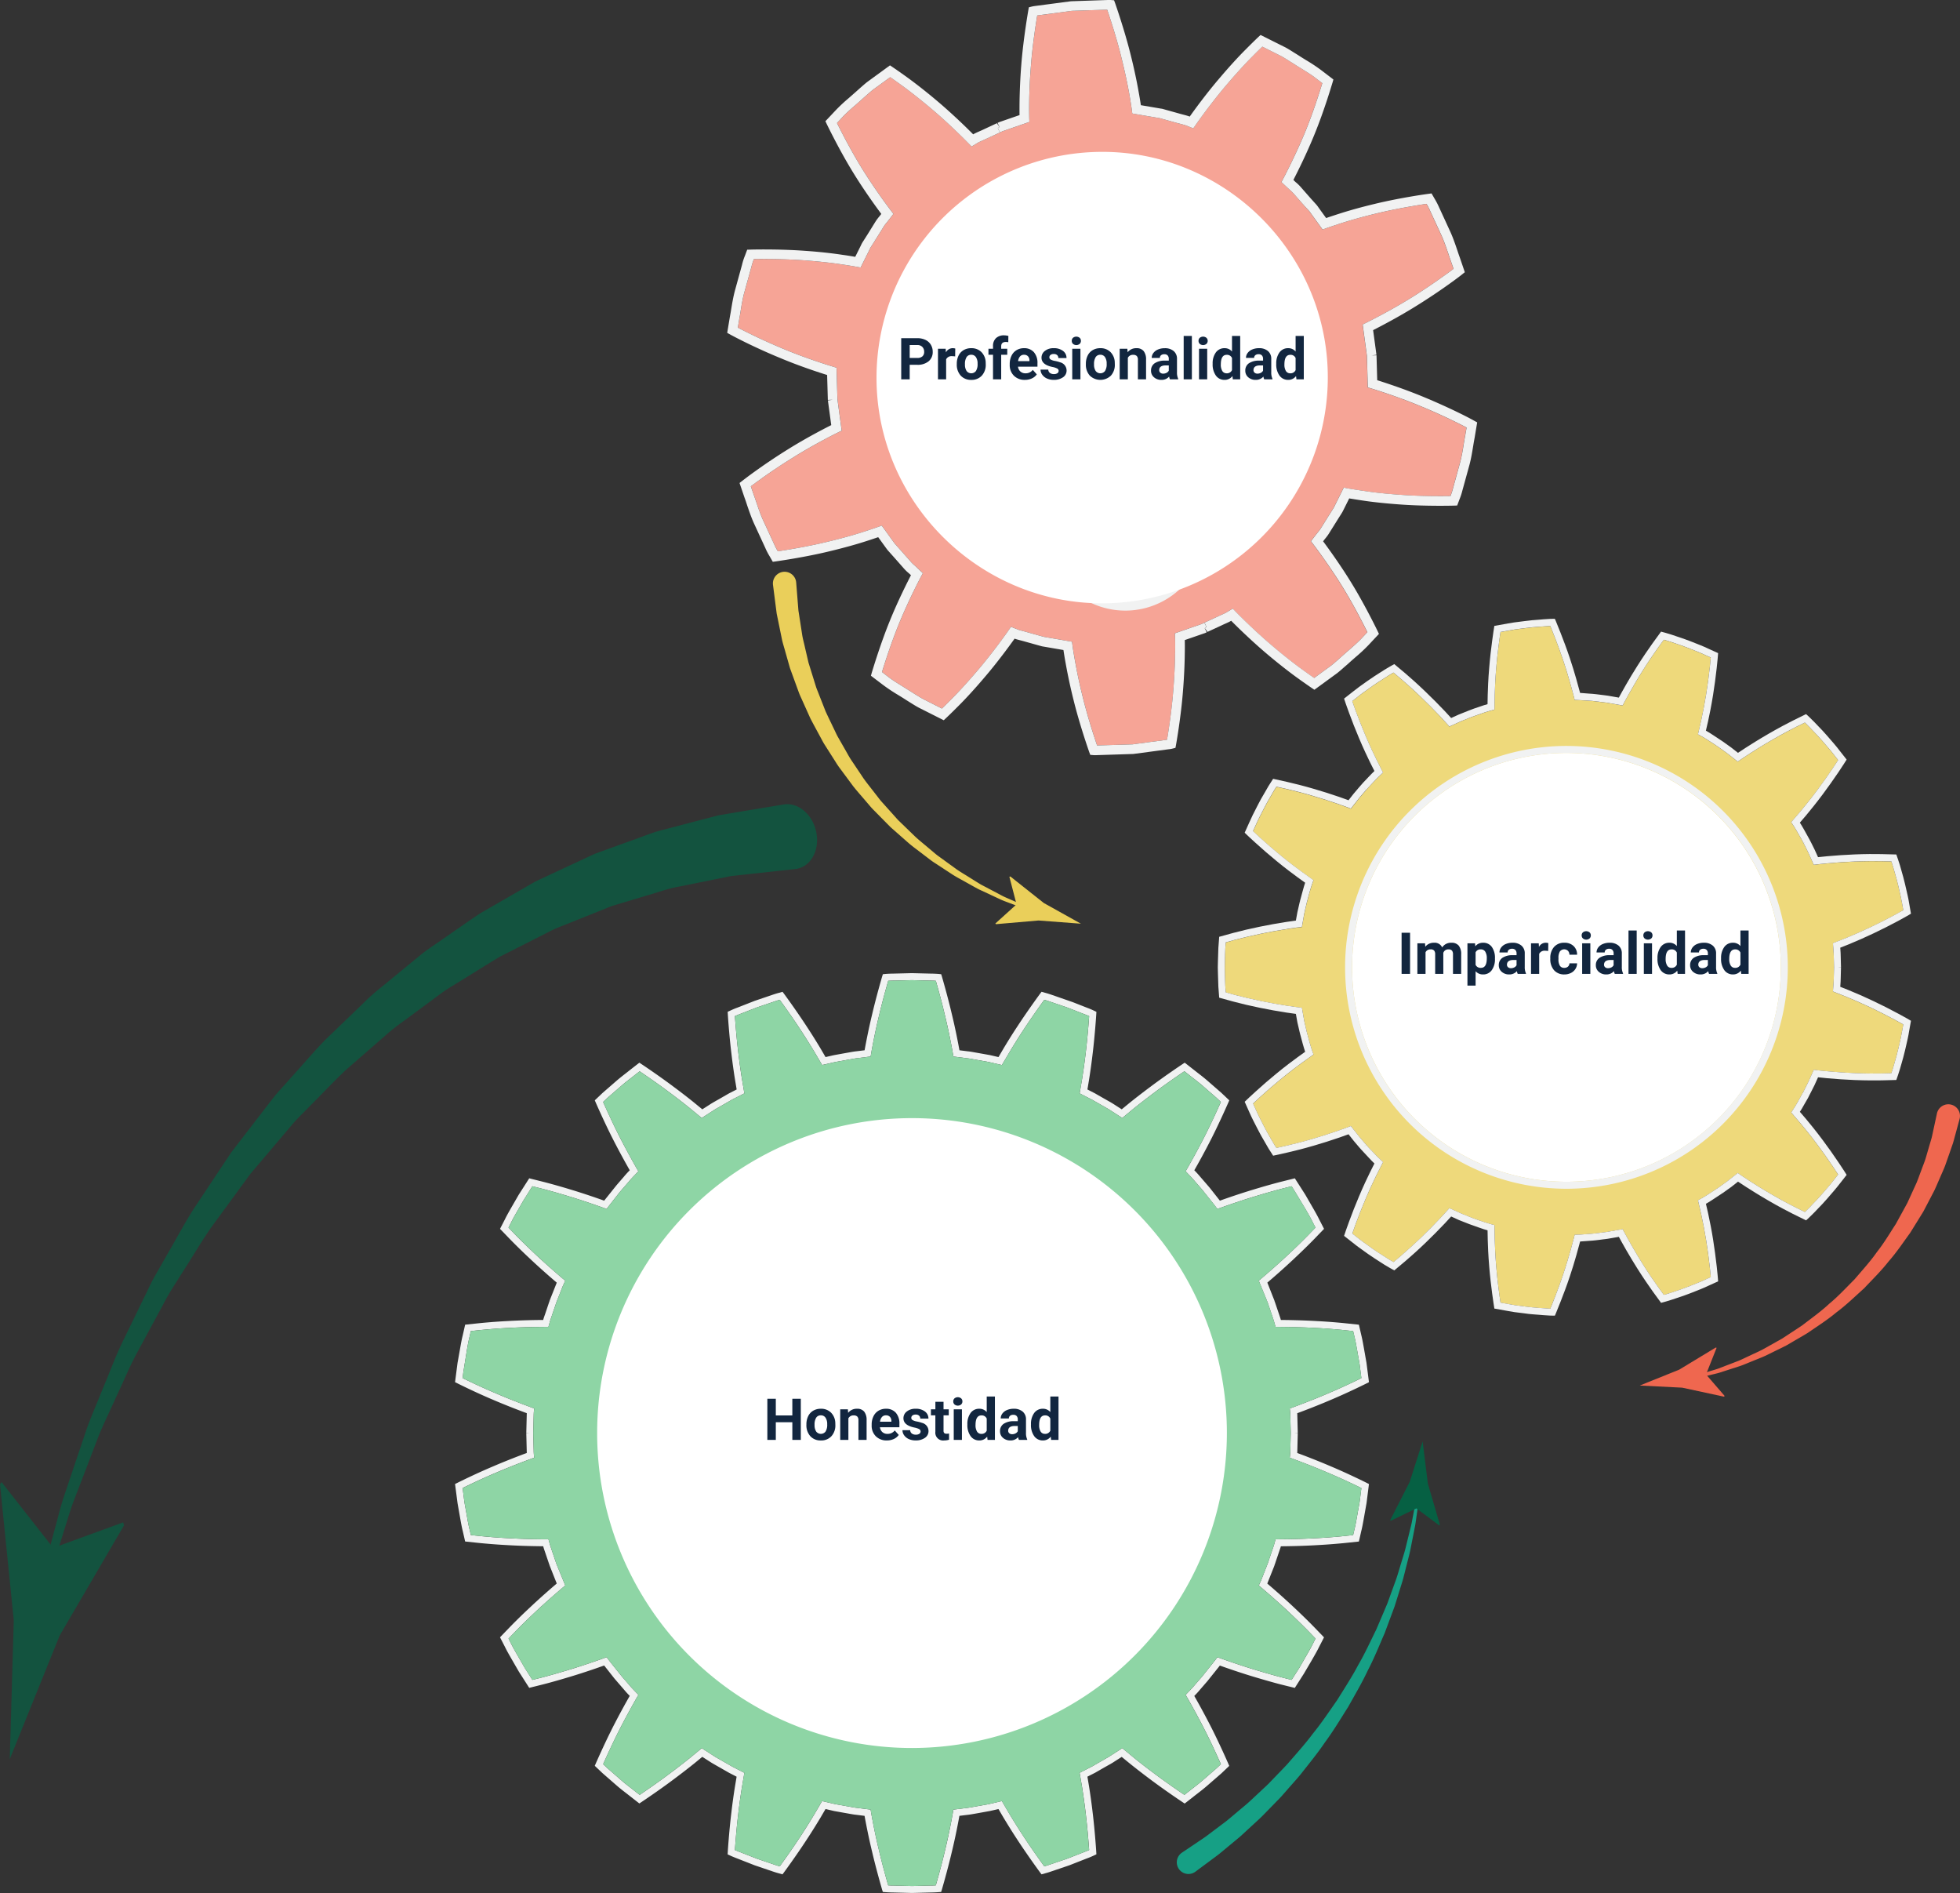 <svg xmlns="http://www.w3.org/2000/svg" xmlns:xlink="http://www.w3.org/1999/xlink" width="609.999" height="589.013" viewBox="0 0 609.999 589.013">
  <rect x="0" y="0" width="609.999" height="589.013" fill="#333333" stroke="none"/>
  <defs>
    <clipPath id="clip-path">
      <rect id="Rectángulo_403342" data-name="Rectángulo 403342" width="609.999" height="589.013" transform="translate(0 -80.026)" fill="none"/>
    </clipPath>
    <clipPath id="clip-path-2">
      <rect id="Rectángulo_403341" data-name="Rectángulo 403341" width="254.301" height="297.137" fill="#066043"/>
    </clipPath>
  </defs>
  <g id="Grupo_1106526" data-name="Grupo 1106526" transform="translate(-495 -2602)">
    <g id="Grupo_1106504" data-name="Grupo 1106504" transform="translate(495 2682.025)">
      <g id="Grupo_1106510" data-name="Grupo 1106510">
        <g id="Grupo_1106502" data-name="Grupo 1106502" transform="translate(0 0.001)">
          <g id="Grupo_1106501" data-name="Grupo 1106501" clip-path="url(#clip-path)">
            <path id="Trazado_912810" data-name="Trazado 912810" d="M1536.457,731.714l-1.349,4.964c-.223.792-.435,1.658-.729,2.622l-1.1,3.166-1.259,3.589c-.457,1.253-1.057,2.495-1.618,3.829-.586,1.321-1.153,2.714-1.82,4.119l-2.23,4.27-1.163,2.222-1.348,2.19-2.794,4.5c-2.123,2.9-4.166,6-6.664,8.831-2.319,2.969-5.056,5.648-7.674,8.413-2.836,2.553-5.563,5.214-8.577,7.447-2.87,2.407-6,4.37-8.917,6.39-1.514.932-3.041,1.786-4.512,2.654l-2.189,1.274-2.216,1.1-4.248,2.086c-1.392.629-2.778,1.145-4.084,1.689-1.317.517-2.555,1.073-3.774,1.492l-3.482,1.128-3.057.989c-.955.271-1.848.464-2.645.667l-5.02,1.23a.454.454,0,0,1-.24-.875l.033-.01,4.9-1.48c.776-.243,1.646-.478,2.573-.795l2.963-1.136,3.364-1.289c1.175-.474,2.365-1.087,3.629-1.663,1.253-.6,2.582-1.177,3.911-1.864l4.046-2.261,2.1-1.181,2.069-1.358c1.389-.922,2.829-1.83,4.25-2.812,2.737-2.12,5.661-4.172,8.313-6.652,2.8-2.306,5.291-5.022,7.884-7.61,2.376-2.8,4.862-5.494,6.927-8.456,2.244-2.821,4.031-5.892,5.9-8.748l2.424-4.413,1.168-2.137.987-2.164,1.892-4.139c.558-1.358,1.02-2.7,1.506-3.973.458-1.277.971-2.49,1.326-3.66l.969-3.321.857-2.91c.233-.935.406-1.842.584-2.635l1.084-5.028a3.626,3.626,0,0,1,7.09,1.529c-.013.059-.03.129-.046.187" transform="translate(-926.586 -463.564)" fill="#ef674f"/>
            <path id="Trazado_912811" data-name="Trazado 912811" d="M1428.526,944.341l5.8,6.709-.227.212-12.993-2.8-13.2-.666,12.262-4.936,11.37-6.881.276.085Z" transform="translate(-897.565 -596.708)" fill="#ef674f"/>
            <path id="Trazado_912812" data-name="Trazado 912812" d="M1085.945,1063.083l-.832,5.884c-.14.936-.262,1.974-.454,3.1-.221,1.124-.46,2.339-.716,3.638s-.529,2.686-.817,4.145c-.309,1.454-.732,2.955-1.12,4.539-.411,1.576-.793,3.234-1.274,4.924l-1.616,5.2q-.418,1.34-.847,2.715l-1.011,2.732-2.1,5.639c-1.642,3.739-3.2,7.679-5.191,11.488-1.821,3.9-4.05,7.66-6.181,11.483-2.347,3.687-4.587,7.461-7.16,10.925-2.419,3.579-5.129,6.852-7.671,10.092-1.313,1.583-2.68,3.077-3.979,4.575l-1.942,2.21c-.654.715-1.338,1.384-1.993,2.065l-3.848,3.942c-1.258,1.258-2.557,2.386-3.76,3.518-1.22,1.112-2.366,2.209-3.5,3.2l-3.294,2.731-2.9,2.4c-.909.726-1.784,1.34-2.554,1.923l-4.877,3.619a3.627,3.627,0,1,1-4.323-5.824q.062-.047.126-.089l.169-.113,4.822-3.244c.763-.524,1.631-1.072,2.533-1.727l2.885-2.173,3.286-2.472c1.135-.9,2.281-1.9,3.5-2.916,1.207-1.034,2.512-2.061,3.778-3.216l3.884-3.626c.662-.627,1.355-1.243,2.018-1.9l1.973-2.046c1.321-1.388,2.714-2.772,4.056-4.245,2.6-3.019,5.385-6.072,7.891-9.437,2.661-3.25,5-6.816,7.465-10.306,2.246-3.627,4.6-7.2,6.557-10.931,2.13-3.639,3.827-7.424,5.615-11.023l2.323-5.442,1.121-2.644.958-2.632,1.833-5.053c.553-1.645,1-3.262,1.484-4.8.456-1.545.945-3.016,1.317-4.435.35-1.424.682-2.776.995-4.045l.877-3.563c.244-1.11.415-2.145.6-3.072.7-3.716,1.1-5.839,1.1-5.839a.4.4,0,0,1,.789.13" transform="translate(-644.225 -677.447)" fill="#16a085"/>
            <path id="Trazado_912813" data-name="Trazado 912813" d="M1201.813,1037.4l7.113,5.293.195-.241-3.734-12.755q-.812-6.559-1.625-13.118-2.015,6.295-4.031,12.589l-6.035,11.841.1.269Z" transform="translate(-761.004 -648.088)" fill="#066043"/>
            <path id="Trazado_912814" data-name="Trazado 912814" d="M592.911,861.647l-3,1.725L587.5,864.6l.493,2.943c.406,2.494.826,5.51,1.145,8.279.725,5.959,1.116,12.15,1.116,12.208l.044.725-.667.319a25.1,25.1,0,0,1-2.465,1.029l-5.278,2.073-5.423,1.841c-.754.261-1.406.464-1.856.58l-1.392.391-.449-.594c-.043-.058-3.712-5.046-6.989-10.062-1.928-2.914-3.61-5.7-4.451-7.09l-1.508-2.566-2.6.594-3.451.623-1.551.275c-.58.1-1.261.232-1.943.3l-2.61.319c-.333,1.841-1.218,6.539-2.334,11.121-1.363,5.829-3.117,11.788-3.132,11.846l-.217.711-.725.058c-.044,0-1.1.1-2.668.116l-5.655.145-5.727-.145c-1.551-.014-2.61-.116-2.653-.116l-.725-.058-.218-.711c-.014-.058-1.769-6.017-3.132-11.86-1.116-4.567-2-9.265-2.334-11.106l-2.639-.333c-.652-.058-1.334-.189-1.914-.29l-1.551-.275-3.407-.609L506,874.667l-1.508,2.581c-.827,1.378-2.508,4.147-4.451,7.09-3.277,5.017-6.945,10-6.989,10.063l-.45.594L491.2,894.6c-.435-.116-1.087-.319-1.841-.58l-5.379-1.827-5.336-2.088c-1.464-.551-2.421-1-2.465-1.029l-.652-.3.044-.74c0-.058.391-6.249,1.116-12.208.319-2.755.739-5.771,1.145-8.279l.493-2.943-2.363-1.218-3.045-1.74-1.3-.74c-.522-.3-1.145-.653-1.754-1.058l-2.218-1.421-2.305,1.9c-1.885,1.522-4.292,3.378-6.6,5.1-4.814,3.61-9.99,7.047-10.033,7.076l-.652.435-2.653-2.073c-.42-.333-.87-.681-1.348-1.058-.971-.739-2.073-1.595-3.132-2.523l-4.277-3.726-2.465-2.334.3-.7c.029-.058,2.494-5.727,5.191-11.063,2.146-4.248,4.466-8.395,5.394-10l-.188-.188c-.319-.319-.971-1-1.653-1.827l-2.247-2.6-.71-.826-2.972-3.77c-.072-.087-.13-.174-.188-.246-1.725.623-6.191,2.189-10.758,3.552-2.74.826-5.785,1.7-8.105,2.291l-4.466,1.116-3.233-5.06-1.928-3.335c-.928-1.609-1.8-3.117-2.407-4.379l-1.522-2.958,3.19-3.306c1.754-1.8,3.944-3.944,6.032-5.887,3.451-3.262,7.018-6.336,8.439-7.54l-1-2.508-.87-2.2c-.246-.624-.406-1.044-.406-1.044l1.029-.362-1.029.348-1.421-4.176c-.174-.507-.333-.986-.449-1.392l-.072-.261c-1.87-.014-6.583-.073-11.324-.362-3.6-.189-6.8-.479-8.4-.638l-4.567-.479-.754-3.277c-.29-1.145-.551-2.61-.826-4.161l-.783-4.451-.783-6,.7-.348c.058-.029,5.524-2.769,11.135-5.133,4.35-1.87,8.758-3.538,10.5-4.176,0-.1-.014-.2-.014-.3l-.145-5.858,1.087-.029-1.087-.029.145-5.843c0-.116.014-.218.014-.319-1.74-.638-6.148-2.305-10.512-4.176-5.6-2.363-11.063-5.1-11.121-5.133l-.7-.348.768-5.945.8-4.495c.275-1.566.536-3.03.841-4.2l.739-3.248,4.567-.479c1.609-.159,4.828-.449,8.4-.638,4.741-.276,9.453-.348,11.324-.348l.058-.261c.13-.42.29-.9.478-1.406l1.406-4.176,1.029.348-1.029-.362s.159-.42.406-1.058l1.87-4.7c-1.421-1.2-4.988-4.277-8.439-7.54-2.088-1.943-4.277-4.089-6.032-5.887l-3.19-3.306,1.537-2.987c.595-1.232,1.464-2.74,2.392-4.35l1.9-3.291,3.262-5.1,4.451,1.116c2.32.594,5.365,1.45,8.134,2.291,4.553,1.363,9.018,2.929,10.744,3.552.058-.073.116-.16.188-.247l3.683-4.6,2.262-2.61c.667-.812,1.319-1.493,1.653-1.827l.174-.174c-.928-1.609-3.248-5.756-5.394-10-2.7-5.336-5.162-11-5.191-11.063l-.3-.7,2.421-2.305,4.321-3.755c1.058-.913,2.16-1.769,3.132-2.523.478-.377.928-.725,1.334-1.058l2.668-2.073.652.435c.043.029,5.22,3.465,10.033,7.076,2.32,1.725,4.727,3.581,6.583,5.1l2.32,1.9,2.247-1.435c.565-.377,1.174-.725,1.7-1.029l1.334-.754,3-1.725,2.407-1.232-.493-2.943c-.406-2.508-.826-5.524-1.145-8.279-.725-5.959-1.116-12.15-1.116-12.208l-.044-.74.667-.3a25.67,25.67,0,0,1,2.45-1.03l5.292-2.073,5.423-1.841c.754-.261,1.406-.464,1.856-.58l1.392-.391.45.594c.043.058,3.712,5.046,6.989,10.062,1.943,2.943,3.625,5.7,4.451,7.09L506,640.693l2.6-.594,3.451-.624,1.551-.275c.58-.1,1.261-.232,1.943-.3l2.61-.319c.333-1.841,1.218-6.539,2.334-11.121,1.363-5.829,3.117-11.788,3.132-11.846l.218-.7.725-.073c.044,0,1.087-.1,2.668-.116l5.655-.145,5.727.145c1.566.015,2.61.116,2.653.116l.725.073.217.7c.014.058,1.769,6.017,3.132,11.86,1.116,4.567,2,9.265,2.334,11.106l2.639.333c.652.058,1.334.188,1.914.29l1.551.275,3.407.609,2.639.609,1.508-2.566c.841-1.406,2.523-4.19,4.451-7.09,3.277-5.017,6.945-10,6.989-10.062l.449-.594,1.406.391c.435.116,1.087.319,1.841.58l6.466,2.247,4.249,1.667a25.671,25.671,0,0,1,2.45,1.03l.667.319-.044.725c0,.058-.391,6.249-1.116,12.208-.319,2.769-.739,5.785-1.145,8.279l-.493,2.943,2.363,1.218,3.045,1.74,1.334.754c.522.29,1.131.653,1.725,1.044l2.218,1.421,2.305-1.9c1.87-1.508,4.263-3.364,6.6-5.1,4.814-3.61,9.99-7.047,10.033-7.076l.652-.435.624.479,2.03,1.595c.42.333.87.682,1.348,1.058.972.754,2.073,1.595,3.132,2.523l4.278,3.726,2.464,2.334-.3.7c-.029.058-2.494,5.727-5.19,11.063-2.146,4.248-4.466,8.4-5.394,10l.188.189c.537.551,1.145,1.218,1.653,1.827l2.247,2.6.711.826,2.972,3.77c.072.087.13.174.189.247,1.725-.623,6.191-2.189,10.758-3.552,2.755-.841,5.8-1.7,8.105-2.291l4.465-1.116,3.234,5.06,1.914,3.32c.928,1.609,1.812,3.132,2.421,4.393l1.522,2.958-3.189,3.306c-1.754,1.8-3.959,3.944-6.032,5.887-3.451,3.262-7.018,6.336-8.439,7.54l.116.247,1.754,4.466c.261.624.406,1.044.406,1.044l-1,.348,1-.333,1.406,4.147c.174.522.348,1.015.464,1.421l.072.276c1.871,0,6.583.072,11.324.348,3.567.188,6.786.478,8.381.638l4.582.479.754,3.277c.29,1.145.551,2.61.827,4.161l.783,4.451.768,6-.681.348c-.058.029-5.524,2.769-11.135,5.133-4.35,1.87-8.758,3.538-10.5,4.176a2.444,2.444,0,0,0,.015.319l.145,5.843-1.087.029,1.087.029-.145,5.843c0,.116-.015.218-.015.319,1.74.638,6.148,2.305,10.5,4.176,5.611,2.363,11.077,5.1,11.135,5.133l.681.348-.754,5.945-.8,4.509c-.276,1.551-.536,3.016-.841,4.19l-.74,3.248-4.567.479c-1.6.159-4.8.449-8.4.638-4.741.29-9.453.348-11.324.362l-.058.246c-.13.42-.3.9-.478,1.421l-1.406,4.161-1.029-.348,1.029.362s-.145.42-.406,1.058l-1.871,4.7c1.421,1.2,4.988,4.277,8.439,7.54,2.073,1.943,4.277,4.089,6.032,5.887l3.189,3.306-1.537,2.987c-.594,1.232-1.479,2.755-2.407,4.364l-2.32,3.944-2.828,4.437-4.451-1.1c-2.349-.609-5.379-1.479-8.134-2.305-4.553-1.363-9.019-2.929-10.744-3.552-.058.073-.116.159-.189.246l-3.683,4.6-2.262,2.61c-.667.812-1.319,1.493-1.652,1.827l-.174.174c.928,1.609,3.248,5.756,5.394,10,2.7,5.336,5.162,11,5.19,11.063l.3.7-2.421,2.305-4.321,3.755c-1.058.928-2.16,1.783-3.132,2.537-.478.362-.928.71-1.334,1.044-1.232.957-2.044,1.595-2.044,1.595l-.624.478-.652-.435c-.043-.029-5.22-3.465-10.033-7.076-2.32-1.725-4.727-3.6-6.583-5.1l-2.32-1.9-2.247,1.435c-.58.391-1.2.754-1.74,1.044Zm30.3-179.7-2.262-2.61c-.493-.58-1.044-1.2-1.551-1.711l-1.334-1.392.406-.7c.043-.058,3.03-5.234,5.741-10.613,2.117-4.19,4.089-8.584,4.829-10.251l-1.3-1.247-4.263-3.7c-1-.884-2.073-1.711-3.03-2.45-.493-.377-.957-.74-1.363-1.073-.565-.449-1.044-.826-1.406-1.087-1.522,1.029-5.51,3.741-9.28,6.568-2.305,1.725-4.683,3.567-6.525,5.046l-3.523,2.914-3.581-2.305c-.565-.377-1.131-.7-1.609-.971l-1.319-.754-3-1.711-3.755-1.914.768-4.524c.391-2.45.812-5.437,1.131-8.178.565-4.683.928-9.511,1.058-11.338-.406-.159-.957-.406-1.638-.652l-5.307-2.073-5.336-1.812c-.681-.246-1.261-.42-1.682-.536-1.073,1.479-3.9,5.408-6.481,9.352-1.9,2.885-3.567,5.626-4.393,7.018l-2.32,3.929-4.147-.957-3.349-.594-1.551-.276c-.522-.1-1.145-.217-1.769-.275l-4.263-.551-.145-.783c0-.058-1.029-6.017-2.436-11.759-1.073-4.611-2.392-9.265-2.9-11.019-.435-.029-1.029-.058-1.754-.058l-5.684-.145-5.611.145c-.725,0-1.334.029-1.769.058-.508,1.754-1.827,6.409-2.9,11-1.406,5.756-2.436,11.715-2.436,11.773l-.145.783-4.234.536c-.652.073-1.276.188-1.8.29l-1.551.276-3.407.609-4.089.942-2.32-3.944c-.826-1.363-2.479-4.089-4.393-7-2.581-3.944-5.408-7.873-6.481-9.352-.435.116-1,.29-1.682.536l-5.394,1.827-5.249,2.044c-.667.261-1.232.493-1.638.667.131,1.827.493,6.655,1.058,11.338.319,2.726.725,5.713,1.131,8.192l.768,4.509-3.8,1.928-2.958,1.7-1.334.768c-.478.261-1.044.58-1.58.942l-3.6,2.32-3.538-2.914c-1.827-1.493-4.2-3.335-6.51-5.046-3.77-2.827-7.757-5.539-9.279-6.568l-1.421,1.1c-.391.319-.855.681-1.348,1.058-.957.739-2.03,1.566-3.03,2.45l-4.292,3.726-1.276,1.218c.74,1.667,2.711,6.061,4.828,10.251,2.711,5.379,5.7,10.555,5.727,10.613l.421.7-1.319,1.377c-.522.536-1.087,1.146-1.551,1.711l-2.276,2.624-.71.826-2.9,3.7c-.391.493-.652.826-.652.841l-.478.638-.768-.276c-.058-.014-5.64-2.059-11.382-3.77-2.74-.841-5.742-1.682-8.033-2.276l-2.929-.739-2.871,4.582-1.392,2.421c-.9,1.566-1.754,3.045-2.334,4.234l-.826,1.624,2.1,2.189c1.725,1.769,3.9,3.886,5.945,5.814,4.364,4.118,8.931,7.946,8.975,7.989l.638.522-.783,1.74-1.725,4.379c-.232.58-.362.957-.362.971l-1.421,4.176c-.159.478-.319.928-.435,1.3l-.507,1.812h-.826c-.029,0-6.017,0-12.02.348-3.538.188-6.713.479-8.294.638l-3,.319-.406,1.754c-.29,1.131-.551,2.552-.812,4.074l-1.131,7.018-.217,1.783c1.624.812,5.93,2.885,10.309,4.727,5.51,2.378,11.121,4.408,11.179,4.437l.8.29-.1.855c0,.015-.043.406-.058.986l-.145,5.814.145,5.829c.015.565.058.957.058.971l.1.855-.8.29c-.058.029-5.669,2.059-11.164,4.422-4.393,1.856-8.7,3.929-10.323,4.741l.565,4.408.783,4.408c.261,1.508.522,2.929.8,4.031l.42,1.783,3.016.319c1.566.159,4.727.449,8.279.638,6,.348,11.976.377,12.02.348h.826l.522,1.827c.1.362.261.812.42,1.29l1.421,4.19c.015.043.145.406.362.943L425,805.114l-.638.522c-.044.044-4.611,3.871-8.975,7.989-2.059,1.928-4.219,4.045-5.945,5.829l-2.1,2.175.812,1.609c.594,1.2,1.45,2.682,2.349,4.248l1.9,3.291,2.363,3.712,2.943-.74c2.291-.594,5.292-1.45,8.018-2.276,5.742-1.711,11.324-3.755,11.382-3.77l.768-.275.478.638c0,.014.261.348.638.841l3.625,4.524,2.262,2.61c.478.58,1.044,1.189,1.551,1.711l1.334,1.392-.421.7c-.029.058-3.016,5.234-5.727,10.613-2.117,4.19-4.089,8.583-4.828,10.251l1.319,1.247,4.248,3.7c1,.885,2.073,1.711,3.03,2.45.493.377.957.74,1.363,1.073l1.406,1.087c1.522-1.029,5.51-3.741,9.279-6.568,2.291-1.711,4.669-3.552,6.525-5.046l3.523-2.914,3.581,2.305c.565.377,1.145.71,1.624.971l1.3.754,3,1.711,3.755,1.928-.768,4.509c-.406,2.465-.812,5.437-1.131,8.178-.565,4.683-.928,9.511-1.058,11.338.406.159.957.406,1.638.652l5.307,2.073,5.336,1.812c.681.247,1.261.42,1.682.536,1.073-1.479,3.9-5.408,6.481-9.352,1.914-2.914,3.581-5.655,4.393-7.018l2.305-3.944,4.147.971,3.364.594,1.551.276c.522.1,1.145.217,1.769.276l4.263.536.145.8c0,.058,1.029,6.017,2.436,11.759,1.073,4.611,2.392,9.265,2.9,11.019.435.029,1.029.058,1.754.058l5.684.145,5.611-.145c.725,0,1.334-.029,1.769-.058.508-1.754,1.827-6.409,2.9-11,1.406-5.756,2.436-11.715,2.436-11.773l.145-.8,4.234-.522c.652-.073,1.276-.189,1.8-.29l1.551-.276,3.407-.609,4.089-.957,2.32,3.958c.826,1.363,2.494,4.118,4.393,7,2.581,3.944,5.408,7.873,6.481,9.352.42-.116,1-.29,1.682-.536l5.394-1.827,5.234-2.044c.682-.261,1.247-.493,1.653-.667-.13-1.827-.493-6.655-1.058-11.338-.319-2.755-.74-5.727-1.131-8.192l-.768-4.495,3.8-1.943,2.958-1.7,1.29-.739c.493-.276,1.073-.609,1.624-.971l3.6-2.32,3.538,2.914c1.827,1.493,4.2,3.335,6.51,5.046,3.77,2.827,7.757,5.539,9.28,6.568.362-.275.841-.652,1.421-1.1.392-.319.856-.667,1.348-1.058.942-.739,2.03-1.566,3.03-2.45l4.291-3.726,1.276-1.218c-.74-1.667-2.711-6.061-4.829-10.251-2.711-5.379-5.7-10.555-5.741-10.613l-.406-.7,1.319-1.377c.522-.536,1.087-1.145,1.552-1.711l2.276-2.624,3.61-4.524c.391-.493.652-.826.652-.841l.479-.638.768.275c.058.014,5.64,2.059,11.382,3.77,2.726.826,5.727,1.682,8.032,2.276l2.914.74,2.407-3.755,1.856-3.233c.914-1.566,1.769-3.059,2.349-4.248l.827-1.624-2.1-2.189c-1.725-1.769-3.9-3.886-5.944-5.814-4.364-4.118-8.932-7.946-8.975-7.989l-.638-.522.783-1.74L643.338,799c.218-.551.348-.914.362-.957l1.406-4.176c.174-.479.334-.943.449-1.319l.507-1.812h.827s6,0,12-.348c3.567-.188,6.728-.478,8.308-.638l3-.319.406-1.754c.29-1.131.551-2.552.812-4.06l.8-4.451.551-4.364c-1.624-.812-5.93-2.885-10.309-4.727-5.509-2.378-11.12-4.408-11.179-4.437l-.8-.29.1-.855c0-.015.043-.406.058-.986l.145-5.814-.145-5.829c-.015-.566-.058-.957-.058-.971l-.1-.855.8-.29c.058-.029,5.67-2.059,11.165-4.422,4.393-1.856,8.7-3.929,10.323-4.741l-.566-4.408-.783-4.408c-.261-1.508-.522-2.929-.8-4.031l-.421-1.783-3.015-.319c-1.566-.159-4.756-.45-8.279-.638-6-.348-12.005-.333-12.02-.348h-.827l-.522-1.827c-.1-.362-.261-.826-.435-1.319l-1.406-4.161c-.014-.029-.145-.406-.362-.942l-2.508-6.133.638-.522c.044-.043,4.611-3.871,8.961-7.989,2.059-1.928,4.233-4.045,5.959-5.829l2.1-2.175-.827-1.609c-.58-1.2-1.435-2.7-2.349-4.263l-3.291-5.466-.957-1.522-2.943.739c-2.277.594-5.278,1.435-8.018,2.276-5.742,1.711-11.324,3.755-11.382,3.77l-.768.276-.479-.638c0-.015-.261-.348-.638-.841Z" transform="translate(-249.073 -391.808)" fill="#f1f2f2"/>
            <path id="Trazado_912815" data-name="Trazado 912815" d="M676.363,740l.565,4.408c-1.624.812-5.93,2.885-10.323,4.741-5.5,2.363-11.106,4.393-11.165,4.422l-.8.29.1.855c0,.014.044.406.058.971l.145,5.829-.145,5.814c-.014.58-.058.971-.058.986l-.1.855.8.29c.058.029,5.67,2.059,11.179,4.437,4.379,1.841,8.685,3.915,10.309,4.727l-.551,4.364-.8,4.451c-.261,1.508-.522,2.929-.812,4.06l-.406,1.754-3,.319c-1.58.159-4.741.449-8.308.638-6,.348-12,.348-12,.348h-.827l-.507,1.812c-.116.377-.276.841-.45,1.319l-1.406,4.176c-.014.043-.145.406-.362.957L645.77,807.2l-.783,1.74.638.522c.044.044,4.611,3.871,8.975,7.989,2.044,1.928,4.219,4.045,5.945,5.814l2.1,2.189-.827,1.624c-.58,1.189-1.435,2.682-2.349,4.248l-1.856,3.233-2.407,3.755-2.914-.74c-2.305-.594-5.307-1.45-8.033-2.276-5.742-1.711-11.324-3.755-11.382-3.77l-.768-.275-.478.638c0,.014-.261.348-.653.841l-3.61,4.524-2.276,2.624c-.464.566-1.029,1.174-1.551,1.711l-1.319,1.377.406.7c.043.058,3.03,5.234,5.742,10.613,2.117,4.19,4.088,8.583,4.828,10.251l-1.276,1.218-4.291,3.726c-1,.884-2.088,1.711-3.03,2.45-.493.392-.957.74-1.348,1.058-.58.449-1.058.826-1.421,1.1-1.522-1.029-5.51-3.741-9.28-6.568-2.305-1.711-4.683-3.552-6.51-5.046l-3.538-2.914-3.6,2.32c-.551.362-1.131.7-1.624.971l-1.29.739-2.958,1.7-3.8,1.943.768,4.495c.391,2.465.812,5.437,1.131,8.192.565,4.683.928,9.511,1.058,11.338-.406.174-.971.406-1.653.667l-5.234,2.044-5.394,1.827c-.681.246-1.261.42-1.682.536-1.073-1.479-3.9-5.408-6.481-9.352-1.9-2.885-3.567-5.64-4.393-7l-2.32-3.958-4.089.957-3.407.609-1.551.276c-.522.1-1.145.217-1.8.29l-4.234.522-.145.8c0,.058-1.029,6.017-2.436,11.773-1.073,4.6-2.392,9.25-2.9,11-.435.029-1.044.058-1.769.058l-5.611.145-5.684-.145c-.725,0-1.319-.029-1.754-.058-.508-1.754-1.827-6.409-2.9-11.019-1.406-5.742-2.436-11.7-2.436-11.759l-.145-.8-4.263-.536c-.623-.058-1.247-.174-1.769-.276l-1.551-.276-3.364-.594-4.147-.971-2.305,3.944c-.812,1.363-2.479,4.1-4.393,7.018-2.581,3.944-5.408,7.873-6.481,9.352-.42-.116-1-.29-1.682-.536l-5.336-1.812-5.307-2.073c-.681-.246-1.232-.493-1.638-.652.13-1.827.493-6.655,1.058-11.338.319-2.74.725-5.713,1.131-8.178l.768-4.509-3.755-1.928-3-1.711-1.3-.754c-.479-.261-1.058-.594-1.624-.971l-3.581-2.305-3.523,2.914c-1.856,1.493-4.234,3.335-6.525,5.046-3.77,2.827-7.757,5.539-9.279,6.568L450.9,873c-.406-.333-.87-.7-1.363-1.073-.957-.74-2.03-1.566-3.03-2.45l-4.248-3.7-1.319-1.247c.739-1.667,2.711-6.061,4.828-10.251,2.711-5.379,5.7-10.555,5.727-10.613l.42-.7-1.334-1.392c-.507-.522-1.073-1.131-1.551-1.711l-2.262-2.61-3.625-4.524c-.377-.493-.638-.826-.638-.841l-.478-.638-.768.275c-.058.014-5.64,2.059-11.382,3.77-2.726.826-5.727,1.682-8.018,2.276l-2.943.74-2.363-3.712-1.9-3.291c-.9-1.566-1.754-3.045-2.349-4.248l-.812-1.609,2.1-2.175c1.725-1.783,3.886-3.9,5.945-5.829,4.364-4.118,8.931-7.946,8.975-7.989l.638-.522-2.508-6.133c-.217-.536-.348-.9-.362-.943l-1.421-4.19c-.159-.478-.319-.928-.42-1.29l-.522-1.827h-.826c-.043.029-6.017,0-12.02-.348-3.552-.188-6.713-.478-8.279-.638l-3.016-.319-.421-1.783c-.275-1.1-.536-2.523-.8-4.031l-.783-4.408-.565-4.408c1.624-.812,5.93-2.885,10.323-4.741,5.5-2.363,11.106-4.393,11.164-4.422l.8-.29-.1-.855c0-.015-.044-.406-.058-.971l-.145-5.829.145-5.814c.014-.58.058-.971.058-.986l.1-.855-.8-.29c-.058-.029-5.669-2.059-11.179-4.437-4.379-1.841-8.685-3.915-10.309-4.727l.217-1.783,1.131-7.018c.261-1.522.522-2.943.812-4.074l.406-1.754,3-.319c1.58-.159,4.756-.45,8.294-.638,6-.348,11.991-.348,12.02-.348h.826l.507-1.812c.116-.377.275-.826.435-1.3l1.421-4.176c0-.014.13-.391.362-.971l1.725-4.379.783-1.74-.638-.522c-.044-.043-4.611-3.871-8.975-7.989-2.044-1.928-4.219-4.045-5.945-5.814l-2.1-2.189.826-1.624c.58-1.189,1.435-2.668,2.334-4.234l1.392-2.421,2.871-4.582,2.929.739c2.291.595,5.292,1.435,8.033,2.276,5.742,1.711,11.324,3.755,11.382,3.77l.768.276.478-.638c0-.015.261-.348.652-.841l2.9-3.7.71-.826,2.276-2.624c.464-.565,1.029-1.174,1.551-1.711l1.319-1.377-.42-.7c-.029-.058-3.016-5.234-5.727-10.613-2.117-4.19-4.089-8.584-4.828-10.251l1.276-1.218,4.292-3.726c1-.884,2.073-1.711,3.03-2.45.493-.377.957-.74,1.348-1.058l1.421-1.1c1.522,1.029,5.51,3.741,9.279,6.568,2.305,1.711,4.683,3.552,6.51,5.046l3.538,2.914,3.6-2.32c.536-.362,1.1-.681,1.58-.942l1.334-.768,2.958-1.7,3.8-1.928-.768-4.509c-.406-2.479-.812-5.466-1.131-8.192-.565-4.683-.928-9.512-1.058-11.338.406-.174.971-.406,1.638-.667l5.249-2.044,5.394-1.827c.681-.247,1.247-.421,1.682-.536,1.073,1.479,3.9,5.408,6.481,9.352,1.914,2.914,3.567,5.64,4.393,7L509.1,647l4.089-.943,3.407-.609,1.551-.276c.522-.1,1.145-.217,1.8-.29l4.234-.536.145-.783c0-.058,1.029-6.017,2.436-11.773,1.073-4.6,2.392-9.251,2.9-11,.435-.029,1.044-.058,1.769-.058l5.611-.145,5.684.145c.725,0,1.319.029,1.754.058.508,1.754,1.827,6.409,2.9,11.019,1.406,5.742,2.436,11.7,2.436,11.759l.145.783,4.263.551c.623.058,1.247.174,1.769.276l1.551.276,3.349.594,4.147.957,2.32-3.929c.826-1.392,2.494-4.132,4.393-7.018,2.581-3.944,5.408-7.873,6.481-9.352.42.116,1,.29,1.682.536l5.336,1.812,5.307,2.073c.681.247,1.232.493,1.638.653-.13,1.827-.493,6.655-1.058,11.338-.319,2.74-.739,5.727-1.131,8.177l-.768,4.524,3.755,1.914,3,1.711,1.319.754c.478.276,1.044.594,1.609.971l3.581,2.305,3.523-2.914c1.841-1.479,4.219-3.32,6.525-5.046,3.77-2.827,7.757-5.539,9.28-6.568.362.261.841.638,1.406,1.087.406.333.87.7,1.363,1.073.957.74,2.03,1.566,3.03,2.45l4.263,3.7,1.3,1.247c-.74,1.667-2.711,6.061-4.828,10.251-2.711,5.379-5.7,10.555-5.742,10.613l-.406.7,1.334,1.392c.507.507,1.058,1.131,1.551,1.711l2.262,2.61L631,690.292c.377.493.638.826.638.841l.478.638.768-.276c.058-.014,5.64-2.059,11.382-3.77,2.74-.841,5.741-1.682,8.018-2.276l2.943-.739.957,1.522,3.291,5.466c.914,1.566,1.769,3.059,2.349,4.263l.827,1.609-2.1,2.175c-1.725,1.783-3.9,3.9-5.959,5.829-4.35,4.118-8.917,7.946-8.961,7.989l-.638.522,2.508,6.133c.218.536.348.913.362.942l1.406,4.161c.174.493.333.957.435,1.319l.522,1.827h.827c.014.015,6.017,0,12.02.348,3.523.188,6.713.479,8.279.638l3.016.319.42,1.783c.275,1.1.537,2.523.8,4.031Z" transform="translate(-253.229 -395.633)" fill="#8ed5a5"/>
            <path id="Trazado_912816" data-name="Trazado 912816" d="M725.477,984.541a32.735,32.735,0,1,1,32.735-32.735,32.772,32.772,0,0,1-32.735,32.735" transform="translate(-441.637 -585.927)" fill="#f1f2f2"/>
            <path id="Trazado_912817" data-name="Trazado 912817" d="M1095.629,367.574l2.291-2.465c1.087-1.2,2.32-2.32,2.334-2.334l.609-.565-2.059-4.089c-.71-1.421-2.088-4.306-3.436-7.511-1.029-2.436-2.145-5.263-3.074-7.772-.449-1.232-.8-2.233-1.015-2.856l1.537-1.218c1.087-.9,2.581-1.957,4.175-3.074l.551-.406c1.16-.826,2.392-1.595,3.466-2.276.536-.333,1.029-.652,1.45-.928.682-.42,1.247-.754,1.653-.986l2.349,1.986c1.175,1,3.552,3.074,6.162,5.6,1.914,1.827,4.045,3.973,5.829,5.858,1.508,1.609,2.508,2.74,2.508,2.74l.537.609,3.769-1.711,3.161-1.261,3.175-1.116c1.522-.551,3.117-.971,3.131-.971l.8-.217.087-4.582c.044-1.609.159-4.843.449-8.25.377-4.683,1.073-9.5,1.349-11.309l2.741-.493c.58-.1,1.2-.217,1.841-.319l3.175-.406c1.523-.217,3.06-.333,4.423-.435.507-.029.986-.072,1.421-.1.783-.073,1.435-.1,1.885-.131.7,1.682,2.523,6.191,4,10.671,1.929,5.7,3.379,11.469,3.393,11.527l.188.8,4.191.232c1.638.087,3.276.333,3.291.333l.16-1.073-.145,1.073,1.044.13c.218.029.464.058.725.087.464.058,1,.116,1.551.232l4.118.739.376-.7c.029-.058,2.8-5.307,6.017-10.367,1.74-2.784,3.48-5.292,4.625-6.9l1.812-2.494c.45.116,1.073.3,1.8.536.508.174,1.073.362,1.682.565,1.2.406,2.581.855,3.9,1.392l.652.247c1.8.71,3.509,1.377,4.8,2l1.769.8c-.058.667-.159,1.711-.3,3.03-.29,2.653-.7,5.669-1.116,8.279-.406,2.552-.972,5.51-1.537,8.105l-1.03,4.48.725.391c.015,0,1.465.783,2.842,1.711l1.551,1,1.233.841,2.726,1.943,3.306,2.61.667-.464s1.233-.855,3.089-2.059c1.3-.841,3.929-2.508,7.061-4.306,3.06-1.783,5.9-3.248,7.308-3.958l2.77-1.363c.333.319.8.768,1.333,1.319.363.391.783.826,1.218,1.276.885.913,1.885,1.943,2.813,3.045,1.508,1.725,2.842,3.262,3.785,4.509l1.189,1.522c-.362.565-.943,1.45-1.682,2.552-1.464,2.189-3.219,4.669-4.814,6.8-2.03,2.74-4.089,5.234-5.118,6.481l-2.987,3.48.464.7s.927,1.377,1.711,2.842l1.145,1.972.479.942.971-.493-.957.507s.783,1.493,1.494,2.972l1.725,3.828.8-.1c.015,0,1.493-.189,3.7-.377,2.595-.246,5.6-.449,8.25-.551,3.466-.145,6.7-.13,8.308-.1l3.088.073c.145.435.348,1.058.565,1.8.145.507.319,1.087.493,1.7.348,1.218.754,2.61,1.073,4l.3,1.29c.377,1.653.74,3.2.943,4.466l.334,1.914c-.566.333-1.493.841-2.653,1.464-2.349,1.276-5.061,2.639-7.468,3.784-2.508,1.189-5.249,2.407-7.525,3.335l-4.248,1.682.16,2.2c.043.565.1,1.232.1,1.943l.087,3.378-.087,3.393c0,.681-.058,1.348-.1,1.914l-.16,2.2,4.234,1.682c2.29.928,5.031,2.146,7.554,3.335,2.392,1.145,5.1,2.523,7.453,3.784,1.16.624,2.088,1.131,2.653,1.464l-.348,1.928c-.189,1.247-.551,2.8-.928,4.451l-.3,1.29c-.319,1.392-.725,2.784-1.073,4-.174.609-.348,1.189-.478,1.667-.232.754-.435,1.392-.58,1.827l-3.074.072c-1.624.029-4.857.044-8.323-.1-2.653-.1-5.655-.3-8.25-.551-2.2-.188-3.683-.377-3.7-.377l-.8-.1-1.711,3.8c-.725,1.508-1.508,2.987-1.508,3l.957.507-.971-.493-1.624,2.943c-.783,1.421-1.711,2.813-1.711,2.827l-.464.681,2.972,3.48c1.044,1.247,3.118,3.755,5.133,6.481,1.58,2.117,3.349,4.6,4.814,6.8.739,1.1,1.319,2,1.682,2.552l-1.2,1.537c-.942,1.247-2.32,2.842-3.77,4.509-.927,1.087-1.928,2.117-2.812,3.03-.435.464-.856.884-1.189,1.261-.551.551-1.03,1.015-1.363,1.334l-2.755-1.363c-1.421-.71-4.263-2.175-7.323-3.958-3.132-1.8-5.756-3.465-7.061-4.306-1.856-1.2-3.089-2.059-3.089-2.059l-.667-.464-3.262,2.581-2.755,1.972-2.828,1.856c-1.348.913-2.8,1.7-2.813,1.7l-.725.406,1.03,4.466c.565,2.581,1.131,5.539,1.537,8.12s.826,5.611,1.116,8.265c.145,1.319.247,2.363.3,3.03l-1.783.812c-1.276.609-2.987,1.276-4.785,1.986l-.652.246c-1.32.536-2.7.986-3.9,1.392l-1.653.551c-.74.247-1.377.435-1.827.551l-1.8-2.479c-1.16-1.624-2.9-4.132-4.64-6.916-3.219-5.06-5.988-10.309-6.017-10.352l-.376-.71-4.147.739c-.521.116-1.058.174-1.522.232-.261.029-.507.058-.711.087l-1.058.131.13,1.015-.145-1.015c-.014,0-1.652.246-3.305.333l-2.277.174-1.9.058-.188.8c-.014.058-1.464,5.829-3.393,11.541-1.479,4.466-3.306,8.975-4,10.657-.45-.029-1.1-.058-1.885-.13-.435-.029-.928-.073-1.435-.1-1.363-.1-2.9-.217-4.437-.435l-3.132-.406c-.653-.1-1.291-.217-1.856-.319l-2.741-.493c-.276-1.812-.971-6.626-1.349-11.309-.29-3.407-.406-6.641-.449-8.25l-.087-4.582-.8-.2c-.014-.015-1.609-.435-3.161-.986l-2.16-.739-.986-.377-3.1-1.232-3.827-1.74-.537.609s-1,1.131-2.523,2.74c-1.783,1.9-3.9,4.031-5.814,5.872s-4.161,3.871-6.162,5.582l-2.349,1.986c-.406-.232-.957-.565-1.624-.957q-.674-.457-1.479-.957c-1.087-.681-2.305-1.45-3.466-2.276l-.536-.391c-1.595-1.116-3.088-2.189-4.2-3.1l-1.522-1.189c.218-.638.565-1.638,1.015-2.885.914-2.494,2.045-5.321,3.074-7.757,1.349-3.2,2.726-6.09,3.422-7.511l2.073-4.089-.609-.565c-.014,0-1.232-1.116-2.349-2.349l-1.58-1.653-.7-.8-.826.71.812-.725s-1.117-1.261-2.175-2.537l-2.6-3.291-.74.276c-.014.014-1.406.536-3.508,1.261-2.45.855-5.322,1.769-7.873,2.508-3.132.913-6.1,1.653-8.047,2.1l-3,.667-.246-.391c-.217-.319-.479-.725-.74-1.2s-.565-1-.9-1.551c-.638-1.1-1.363-2.334-2-3.625-.9-1.74-1.928-3.741-2.581-5.278l-.8-1.769c.478-.464,1.261-1.189,2.233-2.073,1.986-1.8,4.277-3.784,6.322-5.452,2.667-2.2,5.234-4.118,6.525-5.06l3.726-2.668-.276-.768c0-.029-.566-1.58-.986-3.175l-.87-3.219-.754-3.262-.725-4.132-.812-.1c-.014,0-1.507-.174-3.7-.507-2.567-.392-5.524-.928-8.12-1.464-2.755-.565-5.785-1.276-8.105-1.885l-2.958-.826-.145-1.9c-.058-1.145-.087-2.552-.116-4.045l-.044-1.812.044-1.856c.029-1.493.058-2.9.116-4.016l.145-1.928,2.943-.812c2.335-.623,5.365-1.334,8.12-1.9,2.6-.536,5.553-1.073,8.12-1.464,2.189-.333,3.683-.507,3.7-.507l.812-.1.725-4.089.754-3.306.87-3.248c.42-1.566.986-3.117.986-3.132l.276-.783-3.712-2.668c-1.305-.942-3.886-2.856-6.539-5.06-2.045-1.667-4.35-3.654-6.322-5.452-.971-.884-1.755-1.609-2.233-2.073l.8-1.783c.623-1.45,1.61-3.393,2.6-5.292.623-1.261,1.348-2.494,1.986-3.581.334-.565.638-1.087.9-1.566s.522-.884.74-1.2l.246-.392,3,.667c1.943.449,4.916,1.174,8.047,2.1,2.552.739,5.423,1.653,7.888,2.508,2.088.725,3.48,1.247,3.494,1.261l.74.275,2.581-3.277c1.073-1.29,2.19-2.552,2.19-2.552l-.812-.725Z" transform="translate(-670.421 -201.827)" fill="#eed97b"/>
            <path id="Trazado_912818" data-name="Trazado 912818" d="M1067.271,406.989c-2.566.391-5.524.928-8.12,1.464-2.755.565-5.785,1.276-8.12,1.9l-2.943.812-.145,1.928c-.058,1.116-.087,2.523-.116,4.016l-.043,1.856.043,1.812c.029,1.493.058,2.9.116,4.045l.145,1.9,2.958.826c2.32.609,5.351,1.319,8.105,1.885,2.6.536,5.553,1.073,8.12,1.464,2.189.333,3.683.507,3.7.507l.812.1.725,4.132.754,3.262.87,3.219c.42,1.595.986,3.146.986,3.175l.276.768-3.726,2.668c-1.29.942-3.857,2.856-6.525,5.06-2.045,1.667-4.335,3.654-6.322,5.452-.971.884-1.754,1.609-2.233,2.073l.8,1.769c.652,1.537,1.682,3.538,2.581,5.278.638,1.29,1.363,2.523,2,3.625.334.551.638,1.073.9,1.551s.522.884.739,1.2l.247.392,3-.667c1.943-.449,4.915-1.189,8.047-2.1,2.552-.739,5.423-1.653,7.873-2.508,2.1-.725,3.494-1.247,3.509-1.261l.739-.275,2.6,3.291c1.058,1.276,2.175,2.537,2.175,2.537l-.812.725.827-.711.7.8,1.58,1.653c1.117,1.232,2.334,2.349,2.349,2.349l.609.565-2.073,4.089c-.7,1.421-2.073,4.306-3.422,7.511-1.03,2.436-2.16,5.263-3.074,7.757-.449,1.247-.8,2.247-1.014,2.885l1.522,1.189c1.116.913,2.61,1.986,4.2,3.1l.537.391c1.16.826,2.378,1.595,3.465,2.276q.8.5,1.479.957c.667.391,1.218.725,1.624.957l2.349-1.986c2-1.711,4.248-3.755,6.162-5.582s4.031-3.973,5.814-5.872c1.522-1.609,2.523-2.74,2.523-2.74l.536-.609,3.828,1.74,3.1,1.232.986.377,2.16.74c1.551.551,3.146.971,3.161.986l.8.2.087,4.582c.044,1.609.16,4.843.449,8.25.377,4.683,1.073,9.5,1.349,11.309l2.74.493c.565.1,1.2.218,1.856.319l3.132.406c1.537.217,3.074.333,4.437.435.507.029,1,.073,1.435.1.783.072,1.435.1,1.885.13.7-1.682,2.523-6.191,4-10.657,1.928-5.713,3.378-11.483,3.393-11.541l.188-.8,1.9-.058,2.276-.174c1.653-.087,3.291-.333,3.306-.333l.145,1.015-.131-1.015,1.058-.13c.2-.029.45-.058.711-.087.464-.058,1-.116,1.522-.232l4.147-.739.377.71c.029.043,2.8,5.292,6.017,10.352,1.74,2.784,3.48,5.292,4.64,6.916l1.8,2.479c.449-.116,1.087-.3,1.827-.551l1.653-.551c1.2-.406,2.581-.855,3.9-1.392l.652-.246c1.8-.71,3.509-1.377,4.785-1.986l1.783-.812c-.058-.667-.16-1.711-.3-3.03-.29-2.653-.7-5.669-1.116-8.265s-.971-5.539-1.537-8.12l-1.03-4.466.725-.406c.015,0,1.464-.783,2.813-1.7l2.827-1.856,2.755-1.972,3.262-2.581.667.464s1.233.855,3.088,2.059c1.305.841,3.929,2.508,7.061,4.306,3.059,1.783,5.9,3.248,7.322,3.958l2.755,1.363c.333-.319.812-.783,1.363-1.334.333-.377.754-.8,1.189-1.261.885-.913,1.885-1.943,2.813-3.03,1.45-1.667,2.827-3.262,3.77-4.509l1.2-1.537c-.362-.551-.942-1.45-1.682-2.552-1.464-2.2-3.233-4.683-4.814-6.8-2.015-2.726-4.089-5.234-5.133-6.481l-2.972-3.48.464-.682c0-.014.928-1.406,1.711-2.827l1.624-2.943.971.493-.957-.507c0-.015.783-1.493,1.508-3l1.711-3.8.8.1c.015,0,1.493.188,3.7.377,2.6.246,5.6.449,8.25.551,3.465.145,6.7.13,8.323.1l3.074-.073c.145-.435.348-1.073.58-1.827.13-.478.3-1.058.478-1.667.348-1.218.754-2.61,1.073-4l.3-1.29c.377-1.653.74-3.2.928-4.451l.348-1.928c-.565-.333-1.494-.841-2.653-1.464-2.349-1.261-5.06-2.639-7.453-3.784-2.523-1.189-5.263-2.407-7.554-3.335l-4.234-1.682.159-2.2c.044-.565.1-1.232.1-1.914l.087-3.393-.087-3.378c0-.71-.058-1.377-.1-1.943l-.159-2.2,4.248-1.682c2.276-.928,5.017-2.146,7.525-3.335,2.407-1.145,5.118-2.508,7.467-3.784,1.16-.623,2.088-1.131,2.653-1.464l-.334-1.914c-.2-1.261-.565-2.813-.942-4.466l-.3-1.29c-.319-1.392-.725-2.784-1.073-4-.174-.609-.348-1.189-.493-1.7-.217-.739-.42-1.363-.565-1.8l-3.088-.072c-1.609-.029-4.843-.044-8.308.1-2.653.1-5.655.3-8.25.551-2.2.189-3.683.377-3.7.377l-.8.1-1.725-3.828c-.71-1.479-1.493-2.972-1.493-2.972l.957-.507-.971.493-.479-.942-1.145-1.972c-.783-1.464-1.711-2.842-1.711-2.842l-.464-.7,2.987-3.48c1.029-1.247,3.088-3.741,5.118-6.481,1.595-2.131,3.349-4.611,4.814-6.8.739-1.1,1.319-1.986,1.682-2.552l-1.189-1.522c-.943-1.247-2.276-2.784-3.784-4.509-.928-1.1-1.928-2.131-2.813-3.045-.435-.449-.855-.884-1.218-1.276-.536-.551-1-1-1.334-1.319l-2.769,1.363c-1.406.71-4.248,2.175-7.308,3.958-3.132,1.8-5.756,3.465-7.061,4.306-1.856,1.2-3.088,2.059-3.088,2.059l-.667.464-3.306-2.61-2.726-1.943-1.232-.841-1.552-1c-1.377-.928-2.827-1.711-2.842-1.711l-.725-.391,1.03-4.48c.565-2.6,1.131-5.553,1.537-8.105.42-2.61.826-5.626,1.116-8.279.145-1.319.246-2.363.3-3.03l-1.769-.8c-1.291-.623-3-1.29-4.8-2l-.652-.246c-1.319-.536-2.7-.986-3.9-1.392-.609-.2-1.174-.391-1.682-.565-.725-.232-1.348-.42-1.8-.536l-1.812,2.494c-1.145,1.609-2.885,4.118-4.625,6.9-3.219,5.06-5.988,10.309-6.017,10.367l-.377.7-4.118-.739c-.551-.116-1.088-.174-1.551-.232-.261-.029-.507-.058-.725-.087l-1.044-.131.145-1.073-.16,1.073c-.015,0-1.653-.246-3.291-.333l-4.19-.232-.188-.8c-.015-.058-1.464-5.829-3.393-11.527-1.479-4.48-3.306-8.99-4-10.671-.449.029-1.1.058-1.885.13-.435.029-.913.073-1.421.1-1.363.1-2.9.217-4.423.435l-3.175.406c-.638.1-1.261.217-1.841.319l-2.74.493c-.275,1.812-.971,6.626-1.349,11.309-.29,3.407-.406,6.641-.449,8.25l-.087,4.582-.8.217c-.015,0-1.609.42-3.132.971l-3.175,1.116-3.161,1.261-3.77,1.711-.536-.609s-1-1.131-2.508-2.74c-1.784-1.885-3.915-4.031-5.829-5.858-2.61-2.523-4.988-4.6-6.162-5.6l-2.349-1.986c-.406.232-.971.565-1.653.986-.421.275-.913.594-1.45.928-1.073.682-2.305,1.45-3.465,2.276l-.551.406c-1.595,1.116-3.088,2.175-4.176,3.074l-1.537,1.218c.217.623.565,1.624,1.014,2.856.928,2.508,2.045,5.336,3.074,7.772,1.348,3.2,2.725,6.09,3.436,7.511l2.059,4.089-.609.565c-.014.014-1.247,1.131-2.334,2.334l-2.291,2.465-.827-.711.812.725s-1.116,1.261-2.189,2.552l-2.581,3.277-.739-.276c-.014-.015-1.406-.536-3.494-1.261-2.465-.855-5.336-1.769-7.888-2.508-3.132-.928-6.1-1.653-8.047-2.1l-3-.667-.247.391c-.217.319-.478.725-.739,1.2s-.566,1-.9,1.566c-.638,1.087-1.363,2.32-1.986,3.581-.986,1.9-1.972,3.842-2.6,5.292l-.8,1.783c.479.464,1.261,1.189,2.233,2.073,1.972,1.8,4.277,3.784,6.322,5.452,2.653,2.2,5.234,4.118,6.539,5.06l3.712,2.668-.276.783c0,.015-.565,1.566-.986,3.132l-.87,3.248-.754,3.306-.725,4.089-.812.1c-.015,0-1.508.174-3.7.507m-6.307-43.686c.29-.536.58-.986.812-1.348l1.058-1.653,4.495,1c1.972.449,5,1.2,8.177,2.131,2.581.754,5.5,1.667,7.989,2.537,1.2.42,2.175.768,2.8,1l1.61-2.044c1.088-1.319,2.2-2.566,2.247-2.624l.7-.8,1.653-1.74c.667-.725,1.377-1.421,1.856-1.885l-1.334-2.639c-.71-1.464-2.117-4.379-3.48-7.641-1.044-2.45-2.175-5.321-3.1-7.859-.812-2.189-1.291-3.654-1.291-3.654l-.246-.725,2.726-2.146c1.131-.928,2.653-2.015,4.277-3.161l.566-.391c1.2-.855,2.45-1.653,3.552-2.349.522-.333,1.015-.638,1.45-.928,1.435-.87,2.407-1.406,2.407-1.406l.653-.362,3.509,2.943c1.2,1.029,3.61,3.132,6.264,5.7,1.943,1.856,4.089,4.016,5.9,5.93.87.928,1.58,1.7,2.03,2.2l2.363-1.073,3.2-1.276,1.494-.565,1.754-.594c.928-.333,1.87-.623,2.508-.8l.058-2.958c.044-1.653.16-4.93.464-8.4.479-5.988,1.464-12.165,1.479-12.237l.116-.754,4.263-.768c.594-.1,1.247-.217,1.928-.319l3.175-.406c1.58-.232,3.175-.348,4.567-.449.493-.044.971-.073,1.392-.116,1.653-.145,2.74-.145,2.8-.145h.71l.29.667c.014.058,2.45,5.814,4.35,11.5,1.522,4.524,2.74,9.091,3.219,10.9h.246l2.378.188c1.7.087,3.349.319,3.451.333l1.044.13c.218.043.45.058.682.087.536.073,1.131.145,1.711.261l2.537.449c.87-1.609,3.161-5.771,5.727-9.8,1.769-2.813,3.538-5.365,4.712-7.018l2.7-3.712.71.188s1.073.276,2.653.783c.522.189,1.073.362,1.667.565,1.247.406,2.639.87,4.031,1.421l.623.246c1.856.725,3.6,1.406,4.944,2.059l3.132,1.421-.058.754s-.116,1.537-.377,3.871c-.29,2.682-.71,5.742-1.131,8.381-.565,3.552-1.218,6.684-1.566,8.236l-.667,2.885c.594.333,1.45.841,2.276,1.406l2.856,1.885-.623.884.638-.884,2.755,1.972,2.088,1.638c.551-.362,1.421-.942,2.494-1.638,1.3-.841,3.987-2.537,7.148-4.364,3.1-1.8,5.988-3.291,7.424-4.016l4.118-2.03.551.493s.812.754,1.972,1.928c.391.406.8.826,1.218,1.276.913.928,1.928,2,2.9,3.132,1.522,1.74,2.885,3.306,3.857,4.611l2.131,2.711-.406.638s-.827,1.319-2.131,3.262c-1.494,2.218-3.277,4.727-4.886,6.887-2.059,2.769-4.147,5.307-5.205,6.583l-1.928,2.247c.362.565.885,1.421,1.363,2.291l1.653,2.987s.812,1.522,1.552,3.074l1.087,2.392c.653-.073,1.7-.188,2.958-.3,2.625-.246,5.669-.435,8.366-.551,3.335-.145,6.438-.145,8.438-.1l4.6.116.246.7s.377,1.044.87,2.624q.217.8.479,1.7c.362,1.247.768,2.668,1.1,4.118l.3,1.29c.392,1.7.769,3.291.972,4.611l.594,3.378-.652.391s-1.319.768-3.378,1.885c-2.378,1.276-5.133,2.668-7.554,3.813-2.552,1.218-5.336,2.45-7.656,3.393l-2.769,1.1.044.594c.043.609.1,1.348.1,2.088l.087,3.378-1.088.029,1.088.015-.087,3.407c0,.71-.058,1.45-.1,2.059l-.044.594,2.755,1.1c2.334.942,5.118,2.175,7.67,3.393,2.421,1.145,5.176,2.537,7.554,3.828,2.059,1.1,3.378,1.87,3.378,1.87l.652.391-.609,3.407c-.188,1.29-.565,2.885-.957,4.582l-.3,1.29c-.333,1.45-.739,2.871-1.1,4.118-.174.594-.334,1.16-.479,1.667-.493,1.609-.87,2.653-.87,2.653l-.246.7-4.582.116c-1.653.029-4.944.044-8.453-.1-2.682-.116-5.742-.3-8.366-.551-1.261-.116-2.305-.232-2.958-.3l-1.073,2.378c-.377.783-.768,1.551-1.073,2.131s-.493.957-.493.957l-.464.928-1.2,2.073c-.464.87-.986,1.711-1.348,2.276l1.928,2.247c1.073,1.276,3.161,3.828,5.205,6.583,1.609,2.146,3.393,4.669,4.886,6.9,1.3,1.928,2.131,3.248,2.131,3.248l.406.638-2.146,2.74c-.971,1.276-2.378,2.9-3.857,4.6-.957,1.116-1.972,2.189-2.885,3.117-.421.449-.827.87-1.189,1.247-1.189,1.2-2,1.957-2,1.957l-.551.493-4.1-2.015c-1.45-.739-4.335-2.218-7.438-4.031-3.161-1.827-5.843-3.523-7.148-4.364-1.073-.7-1.943-1.276-2.494-1.638l-2.044,1.609-2.8,2-.638-.884.623.884-2.885,1.9c-.812.565-1.667,1.058-2.247,1.392l.667,2.885c.58,2.639,1.16,5.64,1.566,8.25s.841,5.684,1.131,8.366c.261,2.334.377,3.871.377,3.871l.058.754-3.161,1.435c-1.319.638-3.059,1.319-4.915,2.044l-.638.246c-1.377.551-2.769,1.015-4.016,1.421-.594.2-1.146.377-1.638.551-1.609.522-2.682.8-2.682.8l-.71.188-2.7-3.7c-1.174-1.653-2.943-4.219-4.712-7.032-2.566-4.031-4.857-8.192-5.727-9.8l-2.566.449c-.551.116-1.146.189-1.682.261-.232.029-.464.044-.667.073l-1.073.145c-.145.014-1.769.246-3.451.333l-2.61.188c-.479,1.812-1.7,6.38-3.219,10.9-1.9,5.684-4.335,11.44-4.35,11.5l-.29.667h-.71c-.058,0-1.145,0-2.8-.145-.435-.044-.9-.073-1.406-.116-1.392-.1-2.972-.2-4.567-.449l-3.132-.391c-.71-.116-1.363-.232-1.957-.333l-4.263-.768-.116-.754c-.014-.073-1-6.249-1.479-12.252-.3-3.451-.42-6.728-.464-8.366l-.058-2.972c-.638-.174-1.595-.464-2.537-.812l-3.219-1.145-3.161-1.247-2.407-1.1c-.45.507-1.16,1.276-2.03,2.2-1.812,1.928-3.973,4.089-5.9,5.945-2.653,2.552-5.06,4.654-6.264,5.684l-3.509,2.943-.653-.362s-.971-.522-2.378-1.377c-.464-.319-.957-.623-1.493-.957-1.087-.7-2.334-1.493-3.553-2.349l-.536-.377c-1.624-1.16-3.146-2.233-4.306-3.19l-2.711-2.131.246-.725s.479-1.464,1.291-3.654c.913-2.537,2.059-5.394,3.1-7.859,1.363-3.262,2.769-6.177,3.48-7.627l1.334-2.653c-.493-.464-1.189-1.16-1.87-1.914l-2.32-2.494s-1.145-1.29-2.233-2.61l-1.639-2.073c-.623.232-1.595.58-2.8,1-2.494.87-5.408,1.783-7.989,2.537-3.175.928-6.191,1.682-8.177,2.131l-4.495,1-1.058-1.653c-.232-.362-.522-.812-.812-1.348-.261-.45-.551-.957-.87-1.508-.652-1.116-1.406-2.392-2.059-3.726-.928-1.769-1.972-3.813-2.653-5.394l-1.406-3.146.551-.536s1.1-1.073,2.842-2.639c2-1.827,4.321-3.842,6.394-5.524,2.7-2.233,5.307-4.176,6.626-5.133l2.406-1.725c-.2-.638-.507-1.58-.768-2.552l-.885-3.306,1.058-.247-1.058.232-.768-3.306-.464-2.61c-.667-.087-1.7-.217-2.958-.42-2.61-.391-5.611-.942-8.235-1.479-2.784-.565-5.872-1.29-8.236-1.928l-4.437-1.218-.261-3.451c-.058-1.189-.1-2.624-.131-4.132l-.044-1.87.044-1.914c.029-1.508.073-2.943.131-4.1l.261-3.48,4.422-1.218c2.378-.638,5.466-1.363,8.25-1.928,2.624-.536,5.626-1.087,8.235-1.479,1.261-.2,2.291-.333,2.958-.42l.464-2.566.768-3.349,1.058.232-1.058-.246.9-3.32c.246-.957.551-1.9.754-2.537l-2.392-1.711c-1.334-.971-3.944-2.914-6.641-5.147-2.073-1.7-4.408-3.712-6.394-5.524-1.74-1.566-2.842-2.639-2.842-2.639l-.551-.536,1.421-3.161c.609-1.421,1.493-3.19,2.639-5.394.652-1.319,1.391-2.6,2.059-3.712.319-.536.609-1.044.87-1.508" transform="translate(-666.596 -197.976)" fill="#f1f2f2"/>
            <path id="Trazado_912819" data-name="Trazado 912819" d="M1294.326,492.265a66.718,66.718,0,1,1-66.711-66.725,66.786,66.786,0,0,1,66.711,66.725" transform="translate(-740.09 -271.291)" fill="#fff"/>
            <path id="Trazado_912820" data-name="Trazado 912820" d="M1290.5,488.44a66.718,66.718,0,1,0-66.711,66.711A66.789,66.789,0,0,0,1290.5,488.44m2.175,0a68.893,68.893,0,1,1-68.886-68.9,68.958,68.958,0,0,1,68.886,68.9" transform="translate(-736.265 -267.466)" fill="#f1f2f2"/>
            <path id="Trazado_912821" data-name="Trazado 912821" d="M1281.7,582.314a35.962,35.962,0,1,1,35.963-35.962,36,36,0,0,1-35.963,35.962" transform="translate(-794.185 -325.384)" fill="#fff"/>
            <path id="Trazado_912822" data-name="Trazado 912822" d="M916.864,65.7l-1.121,1,1.822,2.023c.2.24.361.481.541.741l3.6,4.987,1.062-.4c.02,0,1.943-.681,4.906-1.642,3.084-.981,6.949-2.063,10.894-3,6.328-1.542,13-2.583,15.481-2.964l.04.08a17.586,17.586,0,0,1,1.161,2.283l3.5,7.57c.8,1.8,1.442,3.7,2.023,5.387.28.841.541,1.642.8,2.323l.881,2.583c-.721.541-1.882,1.422-3.384,2.463-3,2.163-6.509,4.506-9.613,6.429-6.989,4.366-14.239,7.91-14.3,7.951l-.981.481,1.322,9.733.28,9.833,1.041.32c.08.02,7.81,2.343,15.42,5.527,3.385,1.382,7.23,3.124,10.534,4.746,1.642.8,2.924,1.462,3.745,1.9l-.461,2.644c-.14.741-.28,1.562-.42,2.443-.28,1.762-.6,3.745-1.1,5.647l-2.223,8.091a22.087,22.087,0,0,1-.8,2.463l-.02.02c-2.483.04-9.252.1-15.741-.4-4.045-.28-8.031-.7-11.235-1.2-3.084-.441-5.087-.8-5.107-.8l-1.121-.22-2.744,5.507a6.736,6.736,0,0,1-.38.761l-1.482,2.363h-.02l-2.363,3.805a10.436,10.436,0,0,1-1.061,1.462c-.24.3-.461.581-.621.781l-1.542,2,.7.921c.06.08,5.027,6.569,9.372,13.678,3.365,5.487,6.388,11.455,7.49,13.7l-1.882,2.023c-.981,1.041-2.363,2.243-3.805,3.525-.761.641-1.522,1.322-2.243,1.963l-1.142,1.021c-.741.641-1.462,1.282-2.143,1.822l-5.347,3.905c-.741-.521-1.943-1.362-3.4-2.423-2.523-1.8-5.908-4.446-9.052-7.109-6.349-5.307-12-11.135-12.056-11.195l-.821-.861-2.143,1.282c-.421.22-.941.461-1.5.7-.38.18-.781.36-1.161.541l-3.985,1.842.16.38-.18-.38-.28.14-.32.16c-.12.04-.26.12-.5.2l-8.071,2.8.04,1.1c0,.02.08,2.083.02,5.087-.04,3.545-.24,7.65-.541,11.275-.48,6.469-1.542,13.137-1.963,15.661l-10.754,1.442-11.014.34c-.821-2.4-2.944-8.812-4.486-15.14-.881-3.5-1.742-7.51-2.363-11.035-.541-2.944-.821-5.007-.821-5.027l-.14-1.081-8.231-1.422-.26-.04c-.18-.02-.341-.08-.461-.1l-.641-.18-4.226-1.182c-.421-.12-.841-.24-1.242-.34-.6-.16-1.161-.3-1.542-.421l-2.383-.941-.681.981c-.04.06-4.666,6.729-10.073,13.017-2.664,3.124-5.568,6.308-7.77,8.491-1.262,1.282-2.3,2.3-2.964,2.944l-5.848-2.964c-.821-.441-1.622-.961-2.463-1.462l-1.262-.8c-.861-.541-1.722-1.081-2.543-1.6-1.662-1.021-3.2-1.983-4.366-2.864l-2.183-1.682c.741-2.4,2.744-8.772,5.167-14.72,3.124-7.73,6.969-14.96,7.009-15.02l.541-1.021-1.8-1.682c-.22-.24-.5-.481-.781-.741a9.162,9.162,0,0,1-1.322-1.322l-2.924-3.3-1.823-2.043c-.18-.22-.36-.481-.541-.721l-3.6-4.987-1.061.381c-.02,0-1.943.7-4.906,1.642-3.084,1-6.949,2.063-10.894,3-6.328,1.542-13,2.6-15.48,2.964l-.04-.08a18.332,18.332,0,0,1-1.161-2.263l-3.5-7.57c-.8-1.8-1.442-3.7-2-5.387-.3-.861-.561-1.662-.821-2.343l-.881-2.563c.721-.561,1.9-1.422,3.384-2.483,3-2.143,6.509-4.486,9.633-6.408,6.969-4.386,14.219-7.931,14.3-7.971l.961-.461-1.322-9.753-.28-9.833-1.042-.32c-.08-.02-7.81-2.323-15.42-5.507-3.364-1.4-7.209-3.124-10.534-4.766-1.642-.8-2.924-1.462-3.725-1.883l.441-2.664q.21-1.111.421-2.463c.28-1.742.6-3.725,1.1-5.627l2.243-8.071a18.3,18.3,0,0,1,.781-2.463l.02-.04c2.483-.04,9.252-.08,15.741.4,4.065.3,8.051.721,11.255,1.2,3.064.441,5.087.821,5.087.821l1.121.2,2.744-5.507a6.7,6.7,0,0,1,.38-.761l1.5-2.343-1.282-.8,1.282.781,2.363-3.785a10.587,10.587,0,0,1,1.061-1.482c.24-.28.461-.581.621-.781l1.542-2-.7-.921c-.04-.06-5.027-6.569-9.372-13.678-3.365-5.487-6.388-11.435-7.49-13.678l1.882-2.023a50.36,50.36,0,0,1,3.825-3.525c.741-.661,1.5-1.322,2.223-1.983l1.162-1.021c.721-.641,1.442-1.282,2.123-1.822l5.347-3.885c.761.5,1.943,1.342,3.4,2.4,2.523,1.8,5.908,4.466,9.052,7.109,6.348,5.307,12,11.155,12.056,11.215l.821.841,2.143-1.282c.421-.22.961-.441,1.522-.7.38-.18.761-.34,1.141-.521l4.005-1.862.28-.14c.1-.04.2-.08.32-.14a2.129,2.129,0,0,1,.5-.2l8.071-2.8-.04-1.1c0-.02-.06-2.1-.02-5.087.04-3.565.24-7.67.541-11.275.481-6.489,1.542-13.157,1.962-15.661L843.688,6.38l10.995-.36c.821,2.423,2.964,8.832,4.486,15.14.881,3.525,1.762,7.55,2.383,11.035.521,2.924.8,5.007.8,5.027l.14,1.1,8.491,1.442a2.179,2.179,0,0,1,.461.12c.12.04.24.06.28.08l.36.1,4.226,1.182c.421.1.841.22,1.242.32.581.16,1.161.3,1.542.441l2.383.921.681-.961c.04-.08,4.666-6.749,10.073-13.037,2.663-3.124,5.567-6.308,7.77-8.491,1.262-1.282,2.3-2.3,2.964-2.924l5.868,2.944c.8.441,1.622.961,2.443,1.482l1.262.781q1.292.841,2.583,1.622c1.622,1.021,3.184,1.963,4.326,2.864l2.183,1.662c-.721,2.4-2.724,8.772-5.147,14.74-3.144,7.71-6.989,14.94-7.029,15.02l-.541,1.021,1.8,1.682c.22.22.5.461.781.721a11.917,11.917,0,0,1,1.342,1.322l2.9,3.3Z" transform="translate(-510.101 -83.034)" fill="#f6a496"/>
            <path id="Trazado_912823" data-name="Trazado 912823" d="M1050.448,131.425l-.8,4.806q-.21,1.111-.42,2.4c-.3,1.822-.621,3.885-1.161,5.928l-2.223,8.071a20.033,20.033,0,0,1-.921,2.8l-.7,1.862-1,.04c-.1,0-8.791.24-17.062-.381-4.106-.3-8.191-.721-11.455-1.222-1.762-.26-3.184-.5-4.085-.641l-1.722,3.445c-.181.36-.34.7-.541,1.021l-1.5,2.383-2.343,3.745a13.266,13.266,0,0,1-1.3,1.822c-.2.26-.4.481-.54.7l-.18.22c1.542,2.083,5.387,7.35,8.851,13.017,4.306,7.009,8.051,14.8,8.091,14.88l.441.921-3.3,3.525a51.05,51.05,0,0,1-4.026,3.745c-.72.641-1.482,1.282-2.2,1.963l-1.161,1c-.761.681-1.542,1.362-2.3,1.963l-7.11,5.187-.86-.581s-1.782-1.2-4.366-3.064c-2.563-1.842-6.029-4.546-9.232-7.25-5.007-4.206-9.613-8.732-11.435-10.574l-.16.1c-.541.3-1.122.561-1.762.841-.36.16-.741.34-1.121.521l-3.985,1.842-.34.16-.821-1.162.521-.36-.461-.981-.16-.381,3.985-1.842c.381-.18.781-.36,1.161-.541.561-.24,1.082-.481,1.5-.7l2.143-1.282.821.861c.06.06,5.708,5.888,12.055,11.195,3.145,2.664,6.529,5.307,9.052,7.109,1.462,1.061,2.663,1.9,3.4,2.423l5.348-3.905c.681-.541,1.4-1.182,2.143-1.822l1.141-1.021c.721-.641,1.483-1.322,2.244-1.963,1.442-1.282,2.824-2.483,3.805-3.525l1.882-2.023c-1.1-2.243-4.125-8.211-7.49-13.7-4.345-7.109-9.312-13.6-9.372-13.678l-.7-.921,1.542-2c.16-.2.381-.481.621-.781a10.458,10.458,0,0,0,1.061-1.462l2.363-3.805h.02l1.482-2.363a6.737,6.737,0,0,0,.38-.761l2.744-5.507,1.121.22c.021,0,2.023.36,5.107.8,3.2.5,7.189.921,11.235,1.2,6.488.5,13.257.441,15.741.4l.019-.02a21.842,21.842,0,0,0,.8-2.463l2.223-8.091c.5-1.9.821-3.885,1.1-5.647.141-.881.281-1.7.421-2.443l.46-2.644c-.821-.441-2.1-1.1-3.744-1.9-3.3-1.622-7.15-3.364-10.535-4.746-7.61-3.184-15.34-5.507-15.42-5.527l-1.042-.32-.28-9.833-1.322-9.733.981-.481c.06-.04,7.31-3.585,14.3-7.951,3.1-1.923,6.608-4.266,9.612-6.429,1.5-1.041,2.664-1.923,3.384-2.463l-.881-2.583c-.26-.681-.52-1.482-.8-2.323-.581-1.682-1.222-3.585-2.023-5.387l-3.5-7.57a17.542,17.542,0,0,0-1.161-2.283l-.04-.08c-2.484.381-9.152,1.422-15.48,2.964-3.945.941-7.81,2.023-10.894,3-2.964.961-4.886,1.642-4.907,1.642l-1.062.4-3.6-4.987c-.18-.26-.34-.5-.541-.741L996.356,63.7l1.122-1-1.122.981-2.9-3.3a11.947,11.947,0,0,0-1.342-1.322c-.281-.26-.561-.5-.781-.721l-1.8-1.682.54-1.021c.041-.08,3.886-7.31,7.03-15.02,2.423-5.968,4.425-12.336,5.147-14.74l-2.183-1.662c-1.141-.9-2.7-1.842-4.326-2.864q-1.291-.781-2.583-1.622l-1.262-.781c-.822-.521-1.643-1.041-2.443-1.482l-5.868-2.944c-.661.621-1.7,1.642-2.964,2.924-2.2,2.183-5.106,5.367-7.77,8.491-5.407,6.288-10.033,12.957-10.073,13.037l-.681.961L959.707,39c-.38-.14-.961-.28-1.542-.441-.4-.1-.821-.22-1.242-.32L952.7,37.06l-.36-.1c-.04-.02-.16-.04-.28-.08a2.177,2.177,0,0,0-.461-.12l-8.491-1.442-.14-1.1c0-.02-.28-2.1-.8-5.027-.621-3.485-1.5-7.51-2.383-11.035-1.522-6.308-3.665-12.717-4.486-15.14l-10.995.36L913.526,4.817c-.421,2.5-1.482,9.172-1.963,15.661-.3,3.6-.5,7.71-.541,11.275-.04,2.984.02,5.067.02,5.087l.04,1.1-8.071,2.8a2.131,2.131,0,0,0-.5.2c-.12.06-.22.1-.32.14l-.28.14-.16-.36h-.02l-.461-1,.521-.36-.621-1.262a9.109,9.109,0,0,1,.941-.381l5.908-2.043c-.02-.921-.02-2.363,0-4.125.06-3.6.24-7.79.541-11.455.641-8.311,2.183-16.922,2.183-17l.18-.961.961-.24s.421-.1,1.2-.2L924.04.392,935.275.011c.761-.02,1.2,0,1.2,0l.961.08.34.921c.02.08,2.944,8.331,4.926,16.422.9,3.585,1.782,7.69,2.4,11.235.32,1.722.541,3.144.681,4.065l6.228,1.061a4.417,4.417,0,0,1,.921.2l.561.16,4.246,1.182c.4.12.8.22,1.182.32.661.18,1.3.34,1.8.521l.26.1c1.5-2.123,5.287-7.33,9.573-12.3,2.7-3.184,5.667-6.429,7.93-8.671,2.224-2.243,3.786-3.725,3.786-3.725l.761-.7,7.811,3.905c.9.5,1.762,1.041,2.643,1.6l1.261.781c.881.581,1.723,1.1,2.544,1.6a53.641,53.641,0,0,1,4.586,3.044l3.824,2.924-.28.981c-.04.08-2.443,8.371-5.567,16-2.483,6.148-5.427,11.976-6.609,14.279l.181.16a6.817,6.817,0,0,0,.681.641,13.8,13.8,0,0,1,1.622,1.622l2.864,3.264,1.863,2.063c.28.34.5.661.721.981l2.263,3.124c.861-.3,2.243-.761,3.925-1.3,3.144-1.021,7.089-2.123,11.115-3.084,8.051-1.963,16.682-3.144,16.762-3.144l1-.14,1.022,1.762a23.484,23.484,0,0,1,1.342,2.6l3.485,7.57c.881,1.943,1.541,3.905,2.143,5.668.28.821.52,1.582.781,2.263L1046.6,84.7l-.821.661c-.06.06-1.682,1.342-4.346,3.224-3.044,2.183-6.609,4.546-9.773,6.509-5.588,3.5-11.355,6.489-13.6,7.63l1.041,7.67-1.482.2,1.5-.04.22,7.75c2.4.761,8.572,2.764,14.66,5.307,3.445,1.422,7.35,3.184,10.714,4.826,2.923,1.422,4.726,2.423,4.806,2.483Z" transform="translate(-590.714 -80.028)" fill="#f1f2f2"/>
            <path id="Trazado_912824" data-name="Trazado 912824" d="M872.515,223.522c.06-3-.02-5.067-.02-5.087l-.04-1.1,8.071-2.8c.24-.08.38-.16.5-.2l.32-.16.281-.14.18.38.461.981-.521.36-.06-.08.66,1.342a5.134,5.134,0,0,1-.921.381l-5.908,2.043c.02.921.04,2.363,0,4.125-.04,3.6-.24,7.79-.541,11.475-.621,8.291-2.163,16.9-2.183,17l-.18.941-.941.24a8.372,8.372,0,0,1-1.2.2L859.5,254.884l-11.235.36c-.24.02-.461.02-.641.02-.36,0-.541-.02-.541-.02l-.981-.08-.34-.921c-.02-.08-2.944-8.311-4.927-16.422-1.222-4.866-2.023-9.112-2.4-11.215-.321-1.722-.541-3.164-.681-4.065l-6.028-1.041a6.139,6.139,0,0,1-1.121-.24l-.581-.16-4.225-1.182c-.4-.12-.8-.22-1.182-.32-.681-.18-1.3-.34-1.8-.5l-.26-.1c-1.5,2.1-5.287,7.33-9.573,12.3-2.7,3.184-5.668,6.429-7.911,8.651-2.243,2.263-3.805,3.725-3.805,3.725l-.761.721-7.79-3.925c-.921-.5-1.782-1.041-2.644-1.582l-1.282-.8c-.861-.561-1.7-1.081-2.523-1.582a53.956,53.956,0,0,1-4.606-3.064l-3.825-2.9.28-1c.04-.08,2.463-8.371,5.568-16,2.483-6.148,5.427-11.976,6.609-14.279l-.16-.16c-.24-.22-.46-.421-.7-.621a14.025,14.025,0,0,1-1.622-1.642l-2.864-3.244-1.862-2.083c-.28-.34-.481-.641-.721-.961l-2.263-3.124c-.861.3-2.223.761-3.925,1.3-3.144,1.021-7.109,2.1-11.115,3.064-8.051,1.963-16.682,3.144-16.762,3.164l-1,.14-1.021-1.782a20.371,20.371,0,0,1-1.342-2.6l-3.485-7.55c-.881-1.943-1.542-3.925-2.143-5.668-.26-.821-.521-1.6-.781-2.283l-1.582-4.646.821-.641c.08-.06,1.7-1.342,4.346-3.224,3.044-2.183,6.609-4.566,9.773-6.529,5.587-3.5,11.355-6.489,13.6-7.61l-1.041-7.69,1.482-.2-1.5.04-.22-7.75c-2.4-.741-8.571-2.744-14.659-5.307-3.425-1.4-7.33-3.164-10.714-4.826-2.9-1.422-4.726-2.423-4.806-2.463l-.921-.521.8-4.786c.14-.761.28-1.562.421-2.423.3-1.822.641-3.885,1.182-5.928l2.223-8.071a18.541,18.541,0,0,1,.9-2.8l.7-1.862,1-.02c.1-.02,8.791-.24,17.063.38,4.125.28,8.191.721,11.475,1.222,1.742.24,3.164.481,4.085.641l1.722-3.465a9.771,9.771,0,0,1,.521-1.021l1.522-2.383,2.323-3.745a14.665,14.665,0,0,1,1.3-1.822c.2-.24.4-.481.541-.681l.18-.24c-1.542-2.063-5.387-7.35-8.852-13.017-4.306-7.009-8.051-14.8-8.091-14.88L763.67,58l3.3-3.5A50.9,50.9,0,0,1,771,50.753c.721-.641,1.482-1.3,2.223-1.963l1.141-1.021c.781-.681,1.542-1.362,2.3-1.963l7.109-5.187.861.581s1.782,1.2,4.366,3.064c2.563,1.842,6.028,4.546,9.232,7.25,5.006,4.206,9.613,8.732,11.435,10.574l.16-.1c.541-.3,1.141-.561,1.762-.841.36-.16.741-.32,1.121-.5l3.985-1.862.34-.16.821,1.162-.521.36.46,1h.02l.16.36-4.005,1.862c-.38.18-.761.34-1.141.521-.561.26-1.1.481-1.522.7l-2.143,1.282-.821-.841c-.06-.06-5.708-5.908-12.056-11.215-3.144-2.644-6.529-5.307-9.052-7.109-1.462-1.061-2.644-1.9-3.4-2.4L778.49,48.19c-.681.541-1.4,1.182-2.123,1.822l-1.161,1.021c-.721.661-1.482,1.322-2.223,1.983a50.312,50.312,0,0,0-3.825,3.525l-1.882,2.023c1.1,2.243,4.125,8.191,7.49,13.678,4.346,7.109,9.332,13.618,9.372,13.678l.7.921-1.542,2c-.16.2-.38.5-.621.781a10.587,10.587,0,0,0-1.061,1.482l-2.363,3.785-1.282-.781,1.282.8-1.5,2.343a6.737,6.737,0,0,0-.38.761l-2.744,5.507-1.121-.2s-2.023-.381-5.087-.821c-3.2-.481-7.189-.9-11.255-1.2-6.489-.481-13.258-.441-15.741-.4l-.02.04a18.308,18.308,0,0,0-.781,2.463l-2.243,8.071c-.5,1.9-.821,3.885-1.1,5.627q-.211,1.352-.421,2.463l-.441,2.664c.8.421,2.083,1.081,3.725,1.882,3.324,1.642,7.169,3.364,10.534,4.766,7.61,3.184,15.34,5.487,15.42,5.507l1.041.32.28,9.833,1.322,9.753-.961.461c-.08.04-7.33,3.585-14.3,7.971-3.124,1.923-6.629,4.266-9.633,6.409-1.482,1.061-2.663,1.923-3.384,2.483l.881,2.563c.26.681.521,1.482.821,2.343.561,1.682,1.2,3.585,2,5.387l3.5,7.57a18.323,18.323,0,0,0,1.161,2.263l.04.08c2.483-.361,9.152-1.422,15.48-2.964,3.945-.941,7.81-2,10.894-3,2.964-.941,4.886-1.642,4.907-1.642l1.061-.381,3.6,4.987c.18.24.36.5.541.721l1.822,2.043,2.924,3.3a9.159,9.159,0,0,0,1.322,1.322c.28.26.561.5.781.741l1.8,1.682-.541,1.021c-.04.06-3.885,7.29-7.009,15.02-2.423,5.948-4.426,12.316-5.167,14.72l2.183,1.682c1.161.881,2.7,1.842,4.366,2.864.821.521,1.682,1.061,2.543,1.6l1.262.8c.841.5,1.642,1.021,2.463,1.462l5.848,2.964c.661-.641,1.7-1.662,2.964-2.944,2.2-2.183,5.107-5.367,7.77-8.491,5.407-6.288,10.033-12.957,10.073-13.017l.681-.981,2.383.941c.38.12.941.26,1.542.421.4.1.821.22,1.242.34l4.226,1.182.641.18c.12.02.28.08.461.1l.26.04,8.231,1.422.14,1.081c0,.02.28,2.083.821,5.027.621,3.525,1.482,7.53,2.363,11.035,1.542,6.328,3.665,12.737,4.486,15.14l11.015-.34,10.754-1.442c.421-2.523,1.482-9.192,1.963-15.661.3-3.625.5-7.73.541-11.275" transform="translate(-506.786 -100.31)" fill="#f1f2f2"/>
            <path id="Trazado_912825" data-name="Trazado 912825" d="M922.381,215.77a24.906,24.906,0,0,1-2.009-49.729c.687-.056,1.384-.085,2.067-.085a25.03,25.03,0,0,1,24.792,22.869,24.931,24.931,0,0,1-22.783,26.86c-.688.056-1.383.085-2.067.085" transform="translate(-572.176 -105.801)" fill="#f1f2f2"/>
            <path id="Trazado_912826" data-name="Trazado 912826" d="M896.082,234.854c-36.236,0-66.948-28.328-69.917-64.49a70.316,70.316,0,0,1,64.25-75.744c1.937-.157,3.9-.239,5.83-.239,36.236,0,66.946,28.328,69.912,64.49a70.306,70.306,0,0,1-64.246,75.744c-1.941.158-3.9.239-5.83.239" transform="translate(-553.143 -127.155)" fill="#fff"/>
            <path id="Trazado_912827" data-name="Trazado 912827" d="M966.178,162.262A67.2,67.2,0,0,1,904.8,234.618c-1.842.14-3.725.22-5.567.22-34.606,0-63.945-27.056-66.768-61.6A67.125,67.125,0,0,1,893.822,100.9c1.842-.16,3.725-.24,5.567-.24,34.606,0,63.945,27.056,66.788,61.6" transform="translate(-556.29 -130.29)" fill="#fff"/>
            <path id="Trazado_912828" data-name="Trazado 912828" d="M931.536,234.761a34.729,34.729,0,0,1-2.8-69.342c.958-.078,1.929-.118,2.883-.118a34.9,34.9,0,0,1,34.57,31.888,34.764,34.764,0,0,1-31.768,37.453c-.96.078-1.929.118-2.883.118" transform="translate(-588.555 -162.569)" fill="#fff"/>
            <path id="Trazado_912829" data-name="Trazado 912829" d="M743.128,374.484l-5.254-2.3c-.829-.377-1.776-.745-2.754-1.236L732,369.3l-3.546-1.868c-1.222-.709-2.472-1.524-3.794-2.335-1.3-.84-2.718-1.626-4.076-2.6l-4.187-3.038c-.709-.532-1.465-1.021-2.161-1.608l-2.115-1.777c-1.409-1.216-2.915-2.377-4.321-3.7l-4.223-4.088-1.071-1.038-1-1.118-2.018-2.25-2.032-2.264c-.681-.755-1.266-1.6-1.906-2.394-1.239-1.626-2.545-3.208-3.736-4.874l-3.412-5.1a26.731,26.731,0,0,1-1.6-2.6l-1.5-2.632-1.489-2.607c-.484-.87-.873-1.786-1.311-2.667-.843-1.779-1.707-3.521-2.5-5.257l-2.058-5.237c-.322-.859-.7-1.687-.967-2.544l-.788-2.538-1.512-4.856q-.557-2.4-1.073-4.628c-.316-1.488-.738-2.886-.925-4.262l-.6-3.888q-.284-1.828-.531-3.413c-.086-1.064-.165-2.041-.236-2.924-.281-3.525-.441-5.539-.441-5.539l-.021-.265a3.626,3.626,0,1,0-7.23.575c0,.053.011.119.018.171l.748,5.865c.121.931.256,1.962.4,3.084l.733,3.592.836,4.078c.271,1.439.782,2.9,1.192,4.455l1.369,4.817,1.834,5.033.957,2.62c.325.883.76,1.737,1.141,2.62l2.418,5.373c.916,1.777,1.9,3.553,2.874,5.365.5.9.952,1.827,1.5,2.709l1.679,2.641,1.692,2.657a28.349,28.349,0,0,0,1.786,2.614l3.787,5.109c1.315,1.663,2.743,3.238,4.1,4.85.7.79,1.343,1.624,2.083,2.37l2.2,2.233,2.185,2.212,1.084,1.1,1.152,1.015,4.53,3.981c1.5,1.284,3.1,2.4,4.6,3.573l2.244,1.707c.738.563,1.535,1.028,2.283,1.535l4.409,2.886c1.427.923,2.906,1.655,4.27,2.444,1.382.759,2.684,1.52,3.96,2.18l3.705,1.729,3.251,1.516c1.01.447,1.966.767,2.815,1.1l5.359,2.042a.413.413,0,0,0,.313-.764" transform="translate(-423.059 -172.169)" fill="#eacf5a"/>
            <path id="Trazado_912830" data-name="Trazado 912830" d="M861.19,540.273l-2.23-8.581.3-.09,10.415,8.255,11.545,6.438-13.181-1L854.8,546.438l-.21-.2Z" transform="translate(-544.815 -338.907)" fill="#eacf5a"/>
            <g id="Grupo_1106500" data-name="Grupo 1106500" transform="translate(0 170.196)" opacity="0.71">
              <g id="Grupo_1106499" data-name="Grupo 1106499">
                <g id="Grupo_1106498" data-name="Grupo 1106498" clip-path="url(#clip-path-2)">
                  <path id="Trazado_912831" data-name="Trazado 912831" d="M36.405,712.88l5.337-17.049c.874-2.677,1.712-5.724,2.859-8.875l3.853-10.04,4.341-11.323c1.656-3.891,3.574-7.869,5.467-12.06,1.966-4.129,3.773-8.586,6.062-12.871l7.1-13.142c1.242-2.216,2.367-4.571,3.744-6.745l4.155-6.587c2.838-4.375,5.518-9.03,8.608-13.378l9.51-12.991,2.4-3.277,2.6-3.068,5.223-6.156,5.233-6.173c1.739-2.063,3.7-3.842,5.547-5.779,3.763-3.748,7.4-7.678,11.246-11.266l11.755-10.234a59.736,59.736,0,0,1,5.975-4.767l6.055-4.476,5.974-4.422c1.99-1.436,4.108-2.6,6.131-3.892,4.086-2.5,8.066-5.052,12.038-7.4l12-6.077c1.966-.95,3.843-2.054,5.811-2.846l5.819-2.328,11.089-4.45,10.6-3.178c3.406-.936,6.572-2.168,9.738-2.737l8.91-1.8,7.8-1.588,6.719-.74,12.69-1.383.606-.066c4.561-.5,7.524-5.419,6.626-10.981s-5.3-9.644-9.838-9.164c-.121.013-.27.034-.388.053l-13.309,2.2-7.02,1.186-8.134,2.122-9.266,2.429c-3.284.793-6.573,2.258-10.1,3.444l-10.95,3.966-11.412,5.307-5.966,2.782c-2.015.946-3.938,2.2-5.947,3.312l-12.236,7.05c-4.042,2.675-8.08,5.563-12.213,8.4-2.047,1.468-4.185,2.8-6.193,4.408l-6.02,4.94-6.082,5a65.309,65.309,0,0,0-5.985,5.289l-11.72,11.273c-3.823,3.933-7.423,8.2-11.139,12.285-1.818,2.1-3.757,4.05-5.467,6.277l-5.137,6.66L96.4,574.585l-2.542,3.3-2.337,3.507-9.216,13.87c-2.984,4.631-5.551,9.557-8.27,14.19l-3.972,6.965c-1.315,2.3-2.376,4.771-3.554,7.1l-6.706,13.8c-2.155,4.49-3.826,9.138-5.658,13.444-1.759,4.372-3.539,8.5-5.068,12.556q-2.1,6.221-3.981,11.8l-3.51,10.422c-1.032,3.247-1.747,6.32-2.519,9.054-2.972,11.024-4.678,17.353-4.678,17.353a1.439,1.439,0,0,0,.676,1.69,1.015,1.015,0,0,0,1.335-.763" transform="translate(-21.891 -469.534)" fill="#066043"/>
                  <path id="Trazado_912832" data-name="Trazado 912832" d="M16.558,1071.932,38.328,1064l.268.936-20.009,34.241q-7.717,19.1-15.549,38.484.63-21.749,1.249-43.2L0,1052.146l.49-.686Z" transform="translate(0 -840.523)" fill="#066043"/>
                </g>
              </g>
            </g>
            <path id="Trazado_912833" data-name="Trazado 912833" d="M610.7,935.025a97.994,97.994,0,1,1,97.994-97.994A98.106,98.106,0,0,1,610.7,935.025" transform="translate(-326.86 -471.151)" fill="#fff"/>
            <path id="Trazado_912834" data-name="Trazado 912834" d="M614.515,745.02a95.825,95.825,0,1,1-95.825,95.825,95.938,95.938,0,0,1,95.825-95.825" transform="translate(-330.675 -474.966)" fill="#fff"/>
            <path id="Trazado_912835" data-name="Trazado 912835" d="M695.072,971.425A50.022,50.022,0,1,1,745.095,921.4a50.079,50.079,0,0,1-50.022,50.022" transform="translate(-411.232 -555.523)" fill="#fff"/>
          </g>
        </g>
      </g>
    </g>
    <path id="Trazado_912887" data-name="Trazado 912887" d="M6.295,17H3.658V4.2H6.295Zm4.658-9.51.079,1.063a3.342,3.342,0,0,1,2.733-1.239,2.536,2.536,0,0,1,2.522,1.45,3.265,3.265,0,0,1,2.856-1.45,2.836,2.836,0,0,1,2.3.9,4.141,4.141,0,0,1,.756,2.711V17H19.654V10.936a1.811,1.811,0,0,0-.316-1.182,1.4,1.4,0,0,0-1.116-.374,1.585,1.585,0,0,0-1.582,1.09L16.648,17h-2.54V10.944a1.789,1.789,0,0,0-.325-1.2,1.416,1.416,0,0,0-1.107-.369,1.646,1.646,0,0,0-1.564.9V17H8.571V7.49Zm21.762,4.843a5.7,5.7,0,0,1-1,3.52,3.2,3.2,0,0,1-2.694,1.323,2.963,2.963,0,0,1-2.329-1v4.482h-2.54V7.49H26.51l.088.932a2.985,2.985,0,0,1,2.408-1.107,3.22,3.22,0,0,1,2.733,1.3,5.858,5.858,0,0,1,.976,3.586Zm-2.54-.185A3.743,3.743,0,0,0,29.7,10.1a1.532,1.532,0,0,0-1.367-.721,1.663,1.663,0,0,0-1.644.914v3.894a1.692,1.692,0,0,0,1.661.94Q30.175,15.128,30.175,12.148ZM39.8,17a2.821,2.821,0,0,1-.255-.853,3.073,3.073,0,0,1-2.4,1.028,3.376,3.376,0,0,1-2.316-.809,2.6,2.6,0,0,1-.918-2.039,2.687,2.687,0,0,1,1.121-2.32,5.529,5.529,0,0,1,3.239-.817h1.169v-.545A1.567,1.567,0,0,0,39.1,9.591a1.331,1.331,0,0,0-1.068-.4,1.513,1.513,0,0,0-1.006.308,1.045,1.045,0,0,0-.365.844h-2.54a2.551,2.551,0,0,1,.51-1.529,3.37,3.37,0,0,1,1.441-1.1,5.253,5.253,0,0,1,2.092-.4,4.15,4.15,0,0,1,2.791.883,3.09,3.09,0,0,1,1.033,2.483V14.8a4.546,4.546,0,0,0,.378,2.048V17Zm-2.1-1.767a2.188,2.188,0,0,0,1.037-.25,1.645,1.645,0,0,0,.7-.672V12.676h-.949q-1.907,0-2.03,1.318l-.009.149a1.017,1.017,0,0,0,.334.782A1.3,1.3,0,0,0,37.7,15.233ZM49.282,9.872a6.9,6.9,0,0,0-.914-.07,1.86,1.86,0,0,0-1.89.976V17h-2.54V7.49h2.4l.07,1.134a2.354,2.354,0,0,1,2.118-1.31,2.662,2.662,0,0,1,.791.114Zm5.01,5.256a1.666,1.666,0,0,0,1.143-.387,1.355,1.355,0,0,0,.457-1.028h2.382a3.258,3.258,0,0,1-.527,1.771,3.48,3.48,0,0,1-1.419,1.248,4.442,4.442,0,0,1-1.991.444,4.129,4.129,0,0,1-3.217-1.3A5.13,5.13,0,0,1,49.941,12.3v-.167A5.071,5.071,0,0,1,51.11,8.624a4.08,4.08,0,0,1,3.208-1.31A4,4,0,0,1,57.179,8.33a3.594,3.594,0,0,1,1.094,2.7H55.892a1.745,1.745,0,0,0-.457-1.206,1.7,1.7,0,0,0-2.5.183,3.749,3.749,0,0,0-.453,2.1v.264a3.8,3.8,0,0,0,.448,2.113A1.549,1.549,0,0,0,54.292,15.128ZM62.4,17H59.855V7.49H62.4Zm-2.7-11.971a1.251,1.251,0,0,1,.382-.94,1.648,1.648,0,0,1,2.079,0,1.244,1.244,0,0,1,.387.94,1.247,1.247,0,0,1-.391.949,1.629,1.629,0,0,1-2.065,0A1.247,1.247,0,0,1,59.706,5.029ZM70.007,17a2.821,2.821,0,0,1-.255-.853,3.073,3.073,0,0,1-2.4,1.028,3.376,3.376,0,0,1-2.316-.809,2.6,2.6,0,0,1-.918-2.039,2.687,2.687,0,0,1,1.121-2.32,5.529,5.529,0,0,1,3.239-.817h1.169v-.545a1.567,1.567,0,0,0-.338-1.055,1.331,1.331,0,0,0-1.068-.4,1.513,1.513,0,0,0-1.006.308,1.045,1.045,0,0,0-.365.844h-2.54a2.551,2.551,0,0,1,.51-1.529,3.37,3.37,0,0,1,1.441-1.1,5.253,5.253,0,0,1,2.092-.4,4.15,4.15,0,0,1,2.791.883A3.09,3.09,0,0,1,72.2,10.681V14.8a4.546,4.546,0,0,0,.378,2.048V17Zm-2.1-1.767a2.188,2.188,0,0,0,1.037-.25,1.645,1.645,0,0,0,.7-.672V12.676H68.7q-1.907,0-2.03,1.318l-.009.149a1.017,1.017,0,0,0,.334.782A1.3,1.3,0,0,0,67.906,15.233ZM76.827,17H74.278V3.5h2.549ZM81.6,17H79.051V7.49H81.6ZM78.9,5.029a1.251,1.251,0,0,1,.382-.94,1.648,1.648,0,0,1,2.079,0,1.244,1.244,0,0,1,.387.94,1.247,1.247,0,0,1-.391.949,1.629,1.629,0,0,1-2.065,0A1.247,1.247,0,0,1,78.9,5.029ZM83.3,12.175a5.731,5.731,0,0,1,1-3.542,3.237,3.237,0,0,1,2.729-1.318,2.913,2.913,0,0,1,2.294,1.037V3.5h2.549V17H89.571l-.123-1.011A2.989,2.989,0,0,1,87,17.176a3.228,3.228,0,0,1-2.694-1.323A5.916,5.916,0,0,1,83.3,12.175Zm2.54.189a3.754,3.754,0,0,0,.466,2.051,1.517,1.517,0,0,0,1.354.713,1.7,1.7,0,0,0,1.661-.995V10.375a1.675,1.675,0,0,0-1.644-.995Q85.836,9.38,85.836,12.364ZM99.345,17a2.821,2.821,0,0,1-.255-.853,3.073,3.073,0,0,1-2.4,1.028,3.376,3.376,0,0,1-2.316-.809,2.6,2.6,0,0,1-.918-2.039,2.687,2.687,0,0,1,1.121-2.32,5.529,5.529,0,0,1,3.239-.817h1.169v-.545a1.567,1.567,0,0,0-.338-1.055,1.331,1.331,0,0,0-1.068-.4,1.513,1.513,0,0,0-1.006.308,1.045,1.045,0,0,0-.365.844h-2.54a2.551,2.551,0,0,1,.51-1.529,3.37,3.37,0,0,1,1.441-1.1,5.253,5.253,0,0,1,2.092-.4A4.15,4.15,0,0,1,100.5,8.2a3.09,3.09,0,0,1,1.033,2.483V14.8a4.546,4.546,0,0,0,.378,2.048V17Zm-2.1-1.767a2.188,2.188,0,0,0,1.037-.25,1.645,1.645,0,0,0,.7-.672V12.676h-.949q-1.907,0-2.03,1.318L96,14.144a1.017,1.017,0,0,0,.334.782A1.3,1.3,0,0,0,97.244,15.233Zm5.845-3.059a5.731,5.731,0,0,1,1-3.542,3.237,3.237,0,0,1,2.729-1.318,2.913,2.913,0,0,1,2.294,1.037V3.5h2.549V17h-2.294l-.123-1.011a2.989,2.989,0,0,1-2.443,1.187,3.228,3.228,0,0,1-2.694-1.323A5.916,5.916,0,0,1,103.089,12.175Zm2.54.189a3.754,3.754,0,0,0,.466,2.051,1.517,1.517,0,0,0,1.354.713,1.7,1.7,0,0,0,1.661-.995V10.375a1.675,1.675,0,0,0-1.644-.995Q105.629,9.38,105.629,12.364Z" transform="translate(927.551 2888.025)" fill="#12263f"/>
    <path id="Trazado_912888" data-name="Trazado 912888" d="M23.682,17H21.045V11.516H15.9V17H13.267V4.2H15.9V9.389h5.142V4.2h2.637Zm1.74-4.843a5.64,5.64,0,0,1,.545-2.522,3.989,3.989,0,0,1,1.569-1.714,4.577,4.577,0,0,1,2.377-.606,4.33,4.33,0,0,1,3.142,1.178,4.727,4.727,0,0,1,1.358,3.2l.018.65a4.97,4.97,0,0,1-1.222,3.511,4.247,4.247,0,0,1-3.278,1.323,4.268,4.268,0,0,1-3.283-1.318,5.058,5.058,0,0,1-1.226-3.586Zm2.54.18a3.555,3.555,0,0,0,.51,2.073,1.831,1.831,0,0,0,2.9.009,3.89,3.89,0,0,0,.519-2.267,3.519,3.519,0,0,0-.519-2.06,1.686,1.686,0,0,0-1.459-.731,1.658,1.658,0,0,0-1.441.726A3.955,3.955,0,0,0,27.962,12.338ZM38.333,7.49l.079,1.1a3.32,3.32,0,0,1,2.733-1.274A2.759,2.759,0,0,1,43.4,8.2a4.142,4.142,0,0,1,.756,2.654V17h-2.54V10.918a1.648,1.648,0,0,0-.352-1.173,1.574,1.574,0,0,0-1.169-.365,1.747,1.747,0,0,0-1.608.914V17h-2.54V7.49Zm12.12,9.686a4.668,4.668,0,0,1-3.406-1.283,4.561,4.561,0,0,1-1.314-3.419v-.246a5.745,5.745,0,0,1,.554-2.562,4.064,4.064,0,0,1,1.569-1.74,4.4,4.4,0,0,1,2.316-.611,3.947,3.947,0,0,1,3.072,1.23,5,5,0,0,1,1.121,3.489v1.037H48.309a2.36,2.36,0,0,0,.743,1.494,2.245,2.245,0,0,0,1.569.563,2.742,2.742,0,0,0,2.294-1.063l1.248,1.4a3.813,3.813,0,0,1-1.547,1.261A5.075,5.075,0,0,1,50.454,17.176Zm-.29-7.813a1.587,1.587,0,0,0-1.226.512,2.651,2.651,0,0,0-.6,1.466h3.533v-.2a1.891,1.891,0,0,0-.457-1.311A1.638,1.638,0,0,0,50.164,9.362Zm10.793,5.01a.818.818,0,0,0-.461-.734,5.241,5.241,0,0,0-1.481-.479q-3.393-.712-3.393-2.883a2.613,2.613,0,0,1,1.05-2.114,4.237,4.237,0,0,1,2.747-.848,4.56,4.56,0,0,1,2.9.853A2.687,2.687,0,0,1,63.4,10.382H60.86a1.229,1.229,0,0,0-.352-.9,1.488,1.488,0,0,0-1.1-.356,1.52,1.52,0,0,0-.993.29.916.916,0,0,0-.352.738.783.783,0,0,0,.4.681,4.114,4.114,0,0,0,1.349.448,11.019,11.019,0,0,1,1.6.426,2.628,2.628,0,0,1,2.013,2.558,2.481,2.481,0,0,1-1.116,2.1,4.815,4.815,0,0,1-2.883.8A5.029,5.029,0,0,1,57.3,16.75a3.561,3.561,0,0,1-1.455-1.169,2.716,2.716,0,0,1-.527-1.6h2.408a1.326,1.326,0,0,0,.5,1.037,1.987,1.987,0,0,0,1.248.36,1.839,1.839,0,0,0,1.1-.277A.861.861,0,0,0,60.957,14.372ZM68.1,5.152V7.49h1.626V9.354H68.1V14.1a1.133,1.133,0,0,0,.2.756,1.015,1.015,0,0,0,.773.229,4.051,4.051,0,0,0,.747-.062v1.925a5.229,5.229,0,0,1-1.538.229,2.425,2.425,0,0,1-2.725-2.7V9.354H64.173V7.49h1.389V5.152ZM73.824,17H71.275V7.49h2.549Zm-2.7-11.971a1.251,1.251,0,0,1,.382-.94,1.648,1.648,0,0,1,2.079,0,1.244,1.244,0,0,1,.387.94,1.247,1.247,0,0,1-.391.949,1.629,1.629,0,0,1-2.065,0A1.247,1.247,0,0,1,71.125,5.029Zm4.395,7.146a5.731,5.731,0,0,1,1-3.542,3.237,3.237,0,0,1,2.729-1.318,2.913,2.913,0,0,1,2.294,1.037V3.5h2.549V17H81.8l-.123-1.011a2.989,2.989,0,0,1-2.443,1.187,3.228,3.228,0,0,1-2.694-1.323A5.916,5.916,0,0,1,75.52,12.175Zm2.54.189a3.754,3.754,0,0,0,.466,2.051,1.517,1.517,0,0,0,1.354.713,1.7,1.7,0,0,0,1.661-.995V10.375A1.675,1.675,0,0,0,79.9,9.38Q78.06,9.38,78.06,12.364ZM91.569,17a2.821,2.821,0,0,1-.255-.853,3.073,3.073,0,0,1-2.4,1.028,3.376,3.376,0,0,1-2.316-.809,2.6,2.6,0,0,1-.918-2.039,2.687,2.687,0,0,1,1.121-2.32,5.529,5.529,0,0,1,3.239-.817h1.169v-.545a1.567,1.567,0,0,0-.338-1.055A1.331,1.331,0,0,0,89.8,9.2,1.513,1.513,0,0,0,88.8,9.5a1.045,1.045,0,0,0-.365.844h-2.54a2.551,2.551,0,0,1,.51-1.529,3.37,3.37,0,0,1,1.441-1.1,5.253,5.253,0,0,1,2.092-.4,4.15,4.15,0,0,1,2.791.883,3.09,3.09,0,0,1,1.033,2.483V14.8a4.546,4.546,0,0,0,.378,2.048V17Zm-2.1-1.767a2.188,2.188,0,0,0,1.037-.25,1.645,1.645,0,0,0,.7-.672V12.676h-.949q-1.907,0-2.03,1.318l-.009.149a1.017,1.017,0,0,0,.334.782A1.3,1.3,0,0,0,89.468,15.233Zm5.845-3.059a5.731,5.731,0,0,1,1-3.542A3.237,3.237,0,0,1,99.04,7.314a2.913,2.913,0,0,1,2.294,1.037V3.5h2.549V17h-2.294l-.123-1.011a2.989,2.989,0,0,1-2.443,1.187,3.228,3.228,0,0,1-2.694-1.323A5.916,5.916,0,0,1,95.313,12.175Zm2.54.189a3.754,3.754,0,0,0,.466,2.051,1.517,1.517,0,0,0,1.354.713,1.7,1.7,0,0,0,1.661-.995V10.375A1.675,1.675,0,0,0,99.69,9.38Q97.853,9.38,97.853,12.364Z" transform="translate(720.551 3033.025)" fill="#12263f"/>
    <path id="Trazado_912889" data-name="Trazado 912889" d="M7.567,12.491V17H4.931V4.2H9.923a5.776,5.776,0,0,1,2.536.527,3.886,3.886,0,0,1,1.683,1.5,4.178,4.178,0,0,1,.589,2.21,3.674,3.674,0,0,1-1.288,2.966,5.363,5.363,0,0,1-3.564,1.085Zm0-2.136H9.923a2.316,2.316,0,0,0,1.6-.492,1.79,1.79,0,0,0,.549-1.406,2.111,2.111,0,0,0-.554-1.521,2.068,2.068,0,0,0-1.529-.6H7.567Zm14.15-.483A6.9,6.9,0,0,0,20.8,9.8a1.86,1.86,0,0,0-1.89.976V17h-2.54V7.49h2.4l.07,1.134a2.354,2.354,0,0,1,2.118-1.31,2.662,2.662,0,0,1,.791.114Zm.51,2.285a5.64,5.64,0,0,1,.545-2.522,3.989,3.989,0,0,1,1.569-1.714,4.577,4.577,0,0,1,2.377-.606,4.33,4.33,0,0,1,3.142,1.178,4.727,4.727,0,0,1,1.358,3.2l.018.65a4.97,4.97,0,0,1-1.222,3.511,4.247,4.247,0,0,1-3.278,1.323,4.268,4.268,0,0,1-3.283-1.318,5.058,5.058,0,0,1-1.226-3.586Zm2.54.18a3.555,3.555,0,0,0,.51,2.073,1.831,1.831,0,0,0,2.9.009,3.89,3.89,0,0,0,.519-2.267,3.519,3.519,0,0,0-.519-2.06,1.686,1.686,0,0,0-1.459-.731,1.658,1.658,0,0,0-1.441.726A3.955,3.955,0,0,0,24.768,12.338ZM33.5,17V9.354H32.08V7.49H33.5V6.682A3.283,3.283,0,0,1,34.414,4.2a3.557,3.557,0,0,1,2.571-.883,5.938,5.938,0,0,1,1.292.176L38.25,5.46a3.238,3.238,0,0,0-.773-.079q-1.433,0-1.433,1.345V7.49h1.89V9.354h-1.89V17Zm9.923.176a4.668,4.668,0,0,1-3.406-1.283A4.561,4.561,0,0,1,38.7,12.474v-.246a5.745,5.745,0,0,1,.554-2.562,4.064,4.064,0,0,1,1.569-1.74,4.4,4.4,0,0,1,2.316-.611,3.947,3.947,0,0,1,3.072,1.23,5,5,0,0,1,1.121,3.489v1.037H41.273a2.36,2.36,0,0,0,.743,1.494,2.245,2.245,0,0,0,1.569.563,2.742,2.742,0,0,0,2.294-1.063l1.248,1.4a3.813,3.813,0,0,1-1.547,1.261A5.075,5.075,0,0,1,43.418,17.176Zm-.29-7.813a1.587,1.587,0,0,0-1.226.512,2.651,2.651,0,0,0-.6,1.466h3.533v-.2a1.891,1.891,0,0,0-.457-1.311A1.638,1.638,0,0,0,43.128,9.362Zm10.793,5.01a.818.818,0,0,0-.461-.734,5.241,5.241,0,0,0-1.481-.479q-3.393-.712-3.393-2.883a2.613,2.613,0,0,1,1.05-2.114,4.237,4.237,0,0,1,2.747-.848,4.56,4.56,0,0,1,2.9.853,2.687,2.687,0,0,1,1.085,2.215h-2.54a1.229,1.229,0,0,0-.352-.9,1.488,1.488,0,0,0-1.1-.356,1.52,1.52,0,0,0-.993.29.916.916,0,0,0-.352.738.783.783,0,0,0,.4.681,4.114,4.114,0,0,0,1.349.448,11.019,11.019,0,0,1,1.6.426,2.628,2.628,0,0,1,2.013,2.558,2.481,2.481,0,0,1-1.116,2.1,4.815,4.815,0,0,1-2.883.8,5.029,5.029,0,0,1-2.123-.426,3.561,3.561,0,0,1-1.455-1.169,2.716,2.716,0,0,1-.527-1.6H50.7a1.326,1.326,0,0,0,.5,1.037,1.987,1.987,0,0,0,1.248.36,1.839,1.839,0,0,0,1.1-.277A.861.861,0,0,0,53.921,14.372ZM60.706,17H58.157V7.49h2.549Zm-2.7-11.971a1.251,1.251,0,0,1,.382-.94,1.648,1.648,0,0,1,2.079,0,1.244,1.244,0,0,1,.387.94,1.247,1.247,0,0,1-.391.949,1.629,1.629,0,0,1-2.065,0A1.247,1.247,0,0,1,58.008,5.029ZM62.4,12.157a5.64,5.64,0,0,1,.545-2.522,3.989,3.989,0,0,1,1.569-1.714,4.577,4.577,0,0,1,2.377-.606,4.33,4.33,0,0,1,3.142,1.178,4.727,4.727,0,0,1,1.358,3.2l.018.65a4.97,4.97,0,0,1-1.222,3.511,4.735,4.735,0,0,1-6.561,0A5.058,5.058,0,0,1,62.4,12.271Zm2.54.18a3.555,3.555,0,0,0,.51,2.073,1.831,1.831,0,0,0,2.9.009,3.89,3.89,0,0,0,.519-2.267,3.519,3.519,0,0,0-.519-2.06,1.686,1.686,0,0,0-1.459-.731,1.658,1.658,0,0,0-1.441.726A3.955,3.955,0,0,0,64.942,12.338ZM75.313,7.49l.079,1.1a3.32,3.32,0,0,1,2.733-1.274,2.759,2.759,0,0,1,2.25.888,4.142,4.142,0,0,1,.756,2.654V17h-2.54V10.918a1.648,1.648,0,0,0-.352-1.173,1.574,1.574,0,0,0-1.169-.365,1.747,1.747,0,0,0-1.608.914V17h-2.54V7.49ZM88.567,17a2.821,2.821,0,0,1-.255-.853,3.073,3.073,0,0,1-2.4,1.028,3.376,3.376,0,0,1-2.316-.809,2.6,2.6,0,0,1-.918-2.039,2.687,2.687,0,0,1,1.121-2.32,5.529,5.529,0,0,1,3.239-.817h1.169v-.545a1.567,1.567,0,0,0-.338-1.055A1.331,1.331,0,0,0,86.8,9.2a1.513,1.513,0,0,0-1.006.308,1.045,1.045,0,0,0-.365.844H82.89a2.551,2.551,0,0,1,.51-1.529,3.37,3.37,0,0,1,1.441-1.1,5.253,5.253,0,0,1,2.092-.4,4.15,4.15,0,0,1,2.791.883,3.09,3.09,0,0,1,1.033,2.483V14.8a4.546,4.546,0,0,0,.378,2.048V17Zm-2.1-1.767a2.188,2.188,0,0,0,1.037-.25,1.645,1.645,0,0,0,.7-.672V12.676h-.949q-1.907,0-2.03,1.318l-.009.149a1.017,1.017,0,0,0,.334.782A1.3,1.3,0,0,0,86.467,15.233ZM95.388,17H92.839V3.5h2.549Zm4.772,0H97.611V7.49h2.549Zm-2.7-11.971a1.251,1.251,0,0,1,.382-.94,1.648,1.648,0,0,1,2.079,0,1.244,1.244,0,0,1,.387.94,1.247,1.247,0,0,1-.391.949,1.629,1.629,0,0,1-2.065,0A1.247,1.247,0,0,1,97.462,5.029Zm4.395,7.146a5.731,5.731,0,0,1,1-3.542,3.237,3.237,0,0,1,2.729-1.318,2.913,2.913,0,0,1,2.294,1.037V3.5h2.549V17h-2.294l-.123-1.011a2.989,2.989,0,0,1-2.443,1.187,3.228,3.228,0,0,1-2.694-1.323A5.916,5.916,0,0,1,101.856,12.175Zm2.54.189a3.754,3.754,0,0,0,.466,2.051,1.517,1.517,0,0,0,1.354.713,1.7,1.7,0,0,0,1.661-.995V10.375a1.675,1.675,0,0,0-1.644-.995Q104.4,9.38,104.4,12.364ZM117.905,17a2.821,2.821,0,0,1-.255-.853,3.073,3.073,0,0,1-2.4,1.028,3.376,3.376,0,0,1-2.316-.809,2.6,2.6,0,0,1-.918-2.039,2.687,2.687,0,0,1,1.121-2.32,5.529,5.529,0,0,1,3.239-.817h1.169v-.545a1.567,1.567,0,0,0-.338-1.055,1.331,1.331,0,0,0-1.068-.4,1.513,1.513,0,0,0-1.006.308,1.045,1.045,0,0,0-.365.844h-2.54a2.551,2.551,0,0,1,.51-1.529,3.37,3.37,0,0,1,1.441-1.1,5.253,5.253,0,0,1,2.092-.4,4.15,4.15,0,0,1,2.791.883,3.09,3.09,0,0,1,1.033,2.483V14.8a4.546,4.546,0,0,0,.378,2.048V17Zm-2.1-1.767a2.188,2.188,0,0,0,1.037-.25,1.645,1.645,0,0,0,.7-.672V12.676H116.6q-1.907,0-2.03,1.318l-.009.149a1.017,1.017,0,0,0,.334.782A1.3,1.3,0,0,0,115.8,15.233Zm5.845-3.059a5.731,5.731,0,0,1,1-3.542,3.237,3.237,0,0,1,2.729-1.318,2.913,2.913,0,0,1,2.294,1.037V3.5h2.549V17h-2.294l-.123-1.011a2.989,2.989,0,0,1-2.443,1.187,3.228,3.228,0,0,1-2.694-1.323A5.916,5.916,0,0,1,121.649,12.175Zm2.54.189a3.754,3.754,0,0,0,.466,2.051,1.517,1.517,0,0,0,1.354.713,1.7,1.7,0,0,0,1.661-.995V10.375a1.675,1.675,0,0,0-1.644-.995Q124.189,9.38,124.189,12.364Z" transform="translate(770.551 2703.025)" fill="#12263f"/>
  </g>
</svg>
